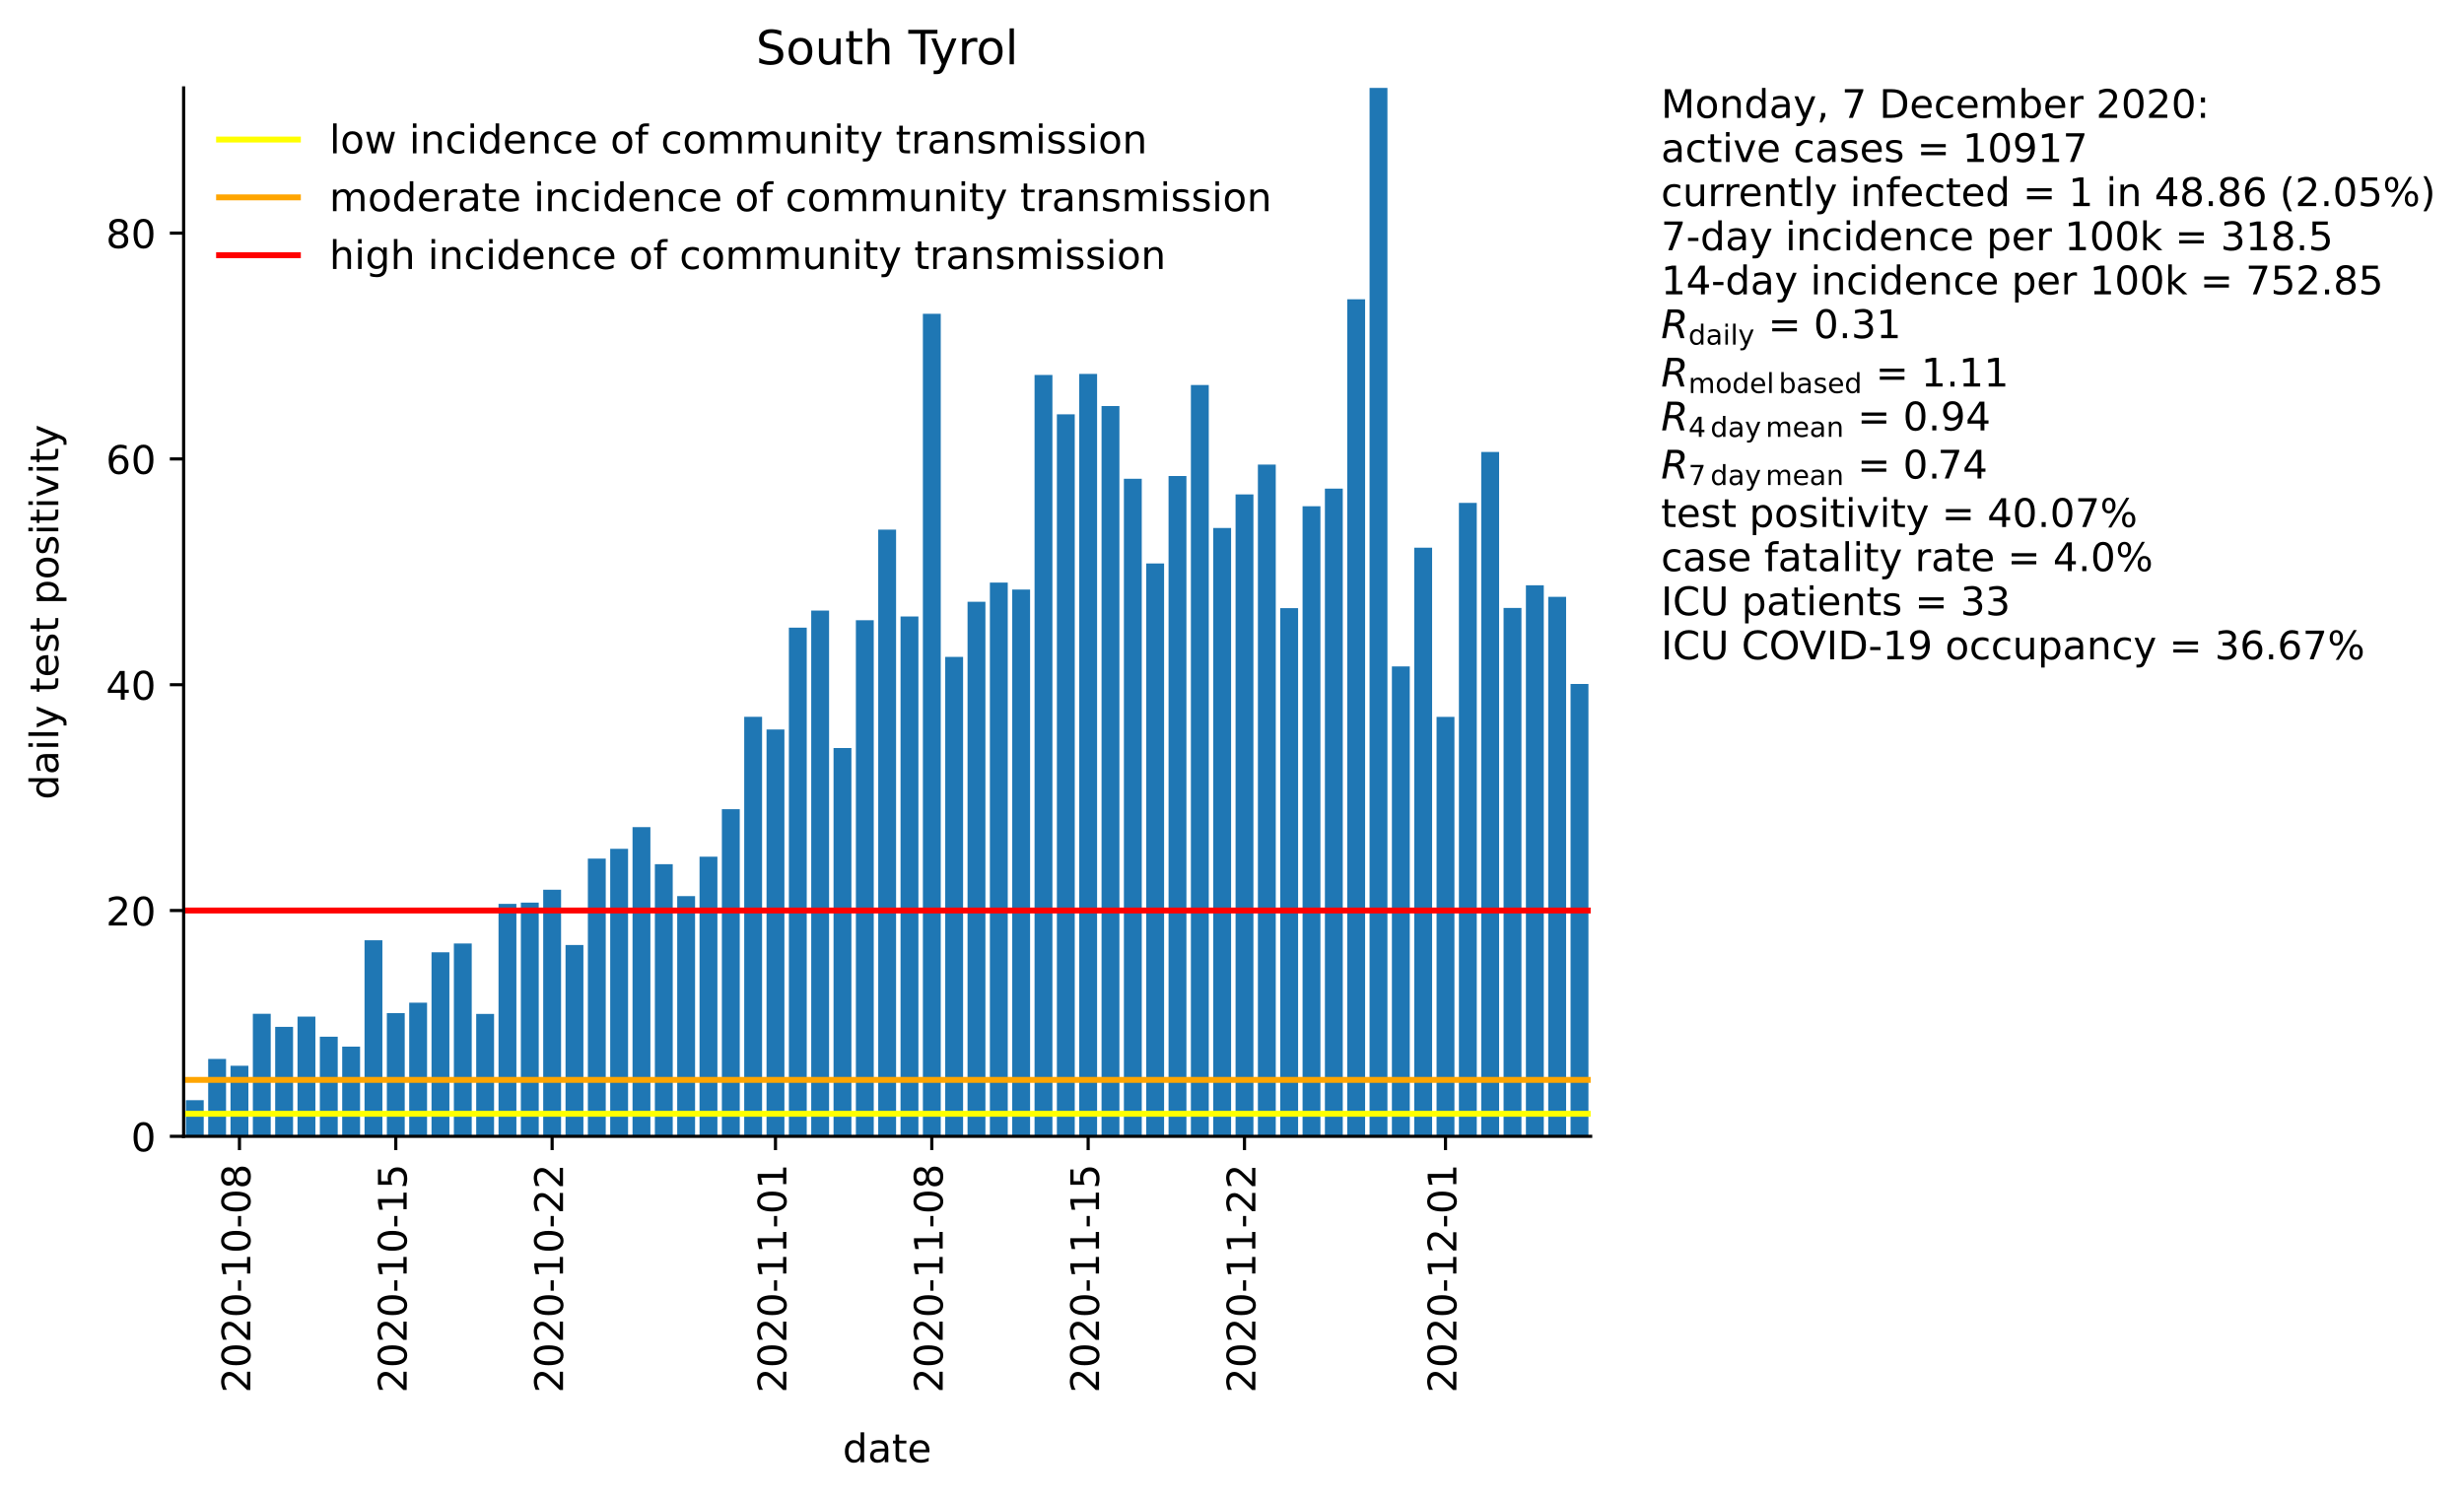 <?xml version="1.0" encoding="utf-8" standalone="no"?>
<!DOCTYPE svg PUBLIC "-//W3C//DTD SVG 1.1//EN"
  "http://www.w3.org/Graphics/SVG/1.1/DTD/svg11.dtd">
<!-- Created with matplotlib (https://matplotlib.org/) -->
<svg height="380.424pt" version="1.1" viewBox="0 0 625.379 380.424" width="625.379pt" xmlns="http://www.w3.org/2000/svg" xmlns:xlink="http://www.w3.org/1999/xlink">
 <defs>
  <style type="text/css">*{stroke-linecap:butt;stroke-linejoin:round;}</style>
 </defs>
 <g id="figure_1">
  <g id="patch_1">
   <path d="M 0 380.424 
L 625.379 380.424 
L 625.379 0 
L 0 0 
z
" style="fill:#ffffff;"/>
  </g>
  <g id="axes_1">
   <g id="patch_2">
    <path d="M 46.603 288.43 
L 403.723 288.43 
L 403.723 22.318 
L 46.603 22.318 
z
" style="fill:#ffffff;"/>
   </g>
   <g id="patch_3">
    <path clip-path="url(#p4bf02097b9)" d="M 47.17 288.43 
L 51.705 288.43 
L 51.705 279.255 
L 47.17 279.255 
z
" style="fill:#1f77b4;"/>
   </g>
   <g id="patch_4">
    <path clip-path="url(#p4bf02097b9)" d="M 52.839 288.43 
L 57.373 288.43 
L 57.373 268.777 
L 52.839 268.777 
z
" style="fill:#1f77b4;"/>
   </g>
   <g id="patch_5">
    <path clip-path="url(#p4bf02097b9)" d="M 58.507 288.43 
L 63.042 288.43 
L 63.042 270.519 
L 58.507 270.519 
z
" style="fill:#1f77b4;"/>
   </g>
   <g id="patch_6">
    <path clip-path="url(#p4bf02097b9)" d="M 64.176 288.43 
L 68.711 288.43 
L 68.711 257.32 
L 64.176 257.32 
z
" style="fill:#1f77b4;"/>
   </g>
   <g id="patch_7">
    <path clip-path="url(#p4bf02097b9)" d="M 69.844 288.43 
L 74.379 288.43 
L 74.379 260.648 
L 69.844 260.648 
z
" style="fill:#1f77b4;"/>
   </g>
   <g id="patch_8">
    <path clip-path="url(#p4bf02097b9)" d="M 75.513 288.43 
L 80.048 288.43 
L 80.048 258.035 
L 75.513 258.035 
z
" style="fill:#1f77b4;"/>
   </g>
   <g id="patch_9">
    <path clip-path="url(#p4bf02097b9)" d="M 81.181 288.43 
L 85.716 288.43 
L 85.716 263.143 
L 81.181 263.143 
z
" style="fill:#1f77b4;"/>
   </g>
   <g id="patch_10">
    <path clip-path="url(#p4bf02097b9)" d="M 86.85 288.43 
L 91.385 288.43 
L 91.385 265.664 
L 86.85 265.664 
z
" style="fill:#1f77b4;"/>
   </g>
   <g id="patch_11">
    <path clip-path="url(#p4bf02097b9)" d="M 92.519 288.43 
L 97.053 288.43 
L 97.053 238.66 
L 92.519 238.66 
z
" style="fill:#1f77b4;"/>
   </g>
   <g id="patch_12">
    <path clip-path="url(#p4bf02097b9)" d="M 98.187 288.43 
L 102.722 288.43 
L 102.722 257.155 
L 98.187 257.155 
z
" style="fill:#1f77b4;"/>
   </g>
   <g id="patch_13">
    <path clip-path="url(#p4bf02097b9)" d="M 103.856 288.43 
L 108.391 288.43 
L 108.391 254.496 
L 103.856 254.496 
z
" style="fill:#1f77b4;"/>
   </g>
   <g id="patch_14">
    <path clip-path="url(#p4bf02097b9)" d="M 109.524 288.43 
L 114.059 288.43 
L 114.059 241.721 
L 109.524 241.721 
z
" style="fill:#1f77b4;"/>
   </g>
   <g id="patch_15">
    <path clip-path="url(#p4bf02097b9)" d="M 115.193 288.43 
L 119.728 288.43 
L 119.728 239.474 
L 115.193 239.474 
z
" style="fill:#1f77b4;"/>
   </g>
   <g id="patch_16">
    <path clip-path="url(#p4bf02097b9)" d="M 120.861 288.43 
L 125.396 288.43 
L 125.396 257.359 
L 120.861 257.359 
z
" style="fill:#1f77b4;"/>
   </g>
   <g id="patch_17">
    <path clip-path="url(#p4bf02097b9)" d="M 126.53 288.43 
L 131.065 288.43 
L 131.065 229.42 
L 126.53 229.42 
z
" style="fill:#1f77b4;"/>
   </g>
   <g id="patch_18">
    <path clip-path="url(#p4bf02097b9)" d="M 132.199 288.43 
L 136.733 288.43 
L 136.733 229.105 
L 132.199 229.105 
z
" style="fill:#1f77b4;"/>
   </g>
   <g id="patch_19">
    <path clip-path="url(#p4bf02097b9)" d="M 137.867 288.43 
L 142.402 288.43 
L 142.402 225.843 
L 137.867 225.843 
z
" style="fill:#1f77b4;"/>
   </g>
   <g id="patch_20">
    <path clip-path="url(#p4bf02097b9)" d="M 143.536 288.43 
L 148.071 288.43 
L 148.071 239.854 
L 143.536 239.854 
z
" style="fill:#1f77b4;"/>
   </g>
   <g id="patch_21">
    <path clip-path="url(#p4bf02097b9)" d="M 149.204 288.43 
L 153.739 288.43 
L 153.739 217.93 
L 149.204 217.93 
z
" style="fill:#1f77b4;"/>
   </g>
   <g id="patch_22">
    <path clip-path="url(#p4bf02097b9)" d="M 154.873 288.43 
L 159.408 288.43 
L 159.408 215.439 
L 154.873 215.439 
z
" style="fill:#1f77b4;"/>
   </g>
   <g id="patch_23">
    <path clip-path="url(#p4bf02097b9)" d="M 160.541 288.43 
L 165.076 288.43 
L 165.076 209.938 
L 160.541 209.938 
z
" style="fill:#1f77b4;"/>
   </g>
   <g id="patch_24">
    <path clip-path="url(#p4bf02097b9)" d="M 166.21 288.43 
L 170.745 288.43 
L 170.745 219.354 
L 166.21 219.354 
z
" style="fill:#1f77b4;"/>
   </g>
   <g id="patch_25">
    <path clip-path="url(#p4bf02097b9)" d="M 171.879 288.43 
L 176.413 288.43 
L 176.413 227.455 
L 171.879 227.455 
z
" style="fill:#1f77b4;"/>
   </g>
   <g id="patch_26">
    <path clip-path="url(#p4bf02097b9)" d="M 177.547 288.43 
L 182.082 288.43 
L 182.082 217.44 
L 177.547 217.44 
z
" style="fill:#1f77b4;"/>
   </g>
   <g id="patch_27">
    <path clip-path="url(#p4bf02097b9)" d="M 183.216 288.43 
L 187.751 288.43 
L 187.751 205.397 
L 183.216 205.397 
z
" style="fill:#1f77b4;"/>
   </g>
   <g id="patch_28">
    <path clip-path="url(#p4bf02097b9)" d="M 188.884 288.43 
L 193.419 288.43 
L 193.419 181.935 
L 188.884 181.935 
z
" style="fill:#1f77b4;"/>
   </g>
   <g id="patch_29">
    <path clip-path="url(#p4bf02097b9)" d="M 194.553 288.43 
L 199.088 288.43 
L 199.088 185.168 
L 194.553 185.168 
z
" style="fill:#1f77b4;"/>
   </g>
   <g id="patch_30">
    <path clip-path="url(#p4bf02097b9)" d="M 200.221 288.43 
L 204.756 288.43 
L 204.756 159.32 
L 200.221 159.32 
z
" style="fill:#1f77b4;"/>
   </g>
   <g id="patch_31">
    <path clip-path="url(#p4bf02097b9)" d="M 205.89 288.43 
L 210.425 288.43 
L 210.425 154.979 
L 205.89 154.979 
z
" style="fill:#1f77b4;"/>
   </g>
   <g id="patch_32">
    <path clip-path="url(#p4bf02097b9)" d="M 211.559 288.43 
L 216.093 288.43 
L 216.093 189.868 
L 211.559 189.868 
z
" style="fill:#1f77b4;"/>
   </g>
   <g id="patch_33">
    <path clip-path="url(#p4bf02097b9)" d="M 217.227 288.43 
L 221.762 288.43 
L 221.762 157.431 
L 217.227 157.431 
z
" style="fill:#1f77b4;"/>
   </g>
   <g id="patch_34">
    <path clip-path="url(#p4bf02097b9)" d="M 222.896 288.43 
L 227.431 288.43 
L 227.431 134.433 
L 222.896 134.433 
z
" style="fill:#1f77b4;"/>
   </g>
   <g id="patch_35">
    <path clip-path="url(#p4bf02097b9)" d="M 228.564 288.43 
L 233.099 288.43 
L 233.099 156.476 
L 228.564 156.476 
z
" style="fill:#1f77b4;"/>
   </g>
   <g id="patch_36">
    <path clip-path="url(#p4bf02097b9)" d="M 234.233 288.43 
L 238.768 288.43 
L 238.768 79.642 
L 234.233 79.642 
z
" style="fill:#1f77b4;"/>
   </g>
   <g id="patch_37">
    <path clip-path="url(#p4bf02097b9)" d="M 239.901 288.43 
L 244.436 288.43 
L 244.436 166.742 
L 239.901 166.742 
z
" style="fill:#1f77b4;"/>
   </g>
   <g id="patch_38">
    <path clip-path="url(#p4bf02097b9)" d="M 245.57 288.43 
L 250.105 288.43 
L 250.105 152.738 
L 245.57 152.738 
z
" style="fill:#1f77b4;"/>
   </g>
   <g id="patch_39">
    <path clip-path="url(#p4bf02097b9)" d="M 251.239 288.43 
L 255.773 288.43 
L 255.773 147.87 
L 251.239 147.87 
z
" style="fill:#1f77b4;"/>
   </g>
   <g id="patch_40">
    <path clip-path="url(#p4bf02097b9)" d="M 256.907 288.43 
L 261.442 288.43 
L 261.442 149.639 
L 256.907 149.639 
z
" style="fill:#1f77b4;"/>
   </g>
   <g id="patch_41">
    <path clip-path="url(#p4bf02097b9)" d="M 262.576 288.43 
L 267.111 288.43 
L 267.111 95.176 
L 262.576 95.176 
z
" style="fill:#1f77b4;"/>
   </g>
   <g id="patch_42">
    <path clip-path="url(#p4bf02097b9)" d="M 268.244 288.43 
L 272.779 288.43 
L 272.779 105.166 
L 268.244 105.166 
z
" style="fill:#1f77b4;"/>
   </g>
   <g id="patch_43">
    <path clip-path="url(#p4bf02097b9)" d="M 273.913 288.43 
L 278.448 288.43 
L 278.448 94.91 
L 273.913 94.91 
z
" style="fill:#1f77b4;"/>
   </g>
   <g id="patch_44">
    <path clip-path="url(#p4bf02097b9)" d="M 279.581 288.43 
L 284.116 288.43 
L 284.116 103.055 
L 279.581 103.055 
z
" style="fill:#1f77b4;"/>
   </g>
   <g id="patch_45">
    <path clip-path="url(#p4bf02097b9)" d="M 285.25 288.43 
L 289.785 288.43 
L 289.785 121.527 
L 285.25 121.527 
z
" style="fill:#1f77b4;"/>
   </g>
   <g id="patch_46">
    <path clip-path="url(#p4bf02097b9)" d="M 290.919 288.43 
L 295.453 288.43 
L 295.453 143.012 
L 290.919 143.012 
z
" style="fill:#1f77b4;"/>
   </g>
   <g id="patch_47">
    <path clip-path="url(#p4bf02097b9)" d="M 296.587 288.43 
L 301.122 288.43 
L 301.122 120.816 
L 296.587 120.816 
z
" style="fill:#1f77b4;"/>
   </g>
   <g id="patch_48">
    <path clip-path="url(#p4bf02097b9)" d="M 302.256 288.43 
L 306.791 288.43 
L 306.791 97.721 
L 302.256 97.721 
z
" style="fill:#1f77b4;"/>
   </g>
   <g id="patch_49">
    <path clip-path="url(#p4bf02097b9)" d="M 307.924 288.43 
L 312.459 288.43 
L 312.459 134.008 
L 307.924 134.008 
z
" style="fill:#1f77b4;"/>
   </g>
   <g id="patch_50">
    <path clip-path="url(#p4bf02097b9)" d="M 313.593 288.43 
L 318.128 288.43 
L 318.128 125.496 
L 313.593 125.496 
z
" style="fill:#1f77b4;"/>
   </g>
   <g id="patch_51">
    <path clip-path="url(#p4bf02097b9)" d="M 319.261 288.43 
L 323.796 288.43 
L 323.796 117.924 
L 319.261 117.924 
z
" style="fill:#1f77b4;"/>
   </g>
   <g id="patch_52">
    <path clip-path="url(#p4bf02097b9)" d="M 324.93 288.43 
L 329.465 288.43 
L 329.465 154.357 
L 324.93 154.357 
z
" style="fill:#1f77b4;"/>
   </g>
   <g id="patch_53">
    <path clip-path="url(#p4bf02097b9)" d="M 330.599 288.43 
L 335.133 288.43 
L 335.133 128.488 
L 330.599 128.488 
z
" style="fill:#1f77b4;"/>
   </g>
   <g id="patch_54">
    <path clip-path="url(#p4bf02097b9)" d="M 336.267 288.43 
L 340.802 288.43 
L 340.802 124.025 
L 336.267 124.025 
z
" style="fill:#1f77b4;"/>
   </g>
   <g id="patch_55">
    <path clip-path="url(#p4bf02097b9)" d="M 341.936 288.43 
L 346.471 288.43 
L 346.471 75.955 
L 341.936 75.955 
z
" style="fill:#1f77b4;"/>
   </g>
   <g id="patch_56">
    <path clip-path="url(#p4bf02097b9)" d="M 347.604 288.43 
L 352.139 288.43 
L 352.139 22.318 
L 347.604 22.318 
z
" style="fill:#1f77b4;"/>
   </g>
   <g id="patch_57">
    <path clip-path="url(#p4bf02097b9)" d="M 353.273 288.43 
L 357.808 288.43 
L 357.808 169.157 
L 353.273 169.157 
z
" style="fill:#1f77b4;"/>
   </g>
   <g id="patch_58">
    <path clip-path="url(#p4bf02097b9)" d="M 358.941 288.43 
L 363.476 288.43 
L 363.476 139.015 
L 358.941 139.015 
z
" style="fill:#1f77b4;"/>
   </g>
   <g id="patch_59">
    <path clip-path="url(#p4bf02097b9)" d="M 364.61 288.43 
L 369.145 288.43 
L 369.145 181.953 
L 364.61 181.953 
z
" style="fill:#1f77b4;"/>
   </g>
   <g id="patch_60">
    <path clip-path="url(#p4bf02097b9)" d="M 370.279 288.43 
L 374.813 288.43 
L 374.813 127.64 
L 370.279 127.64 
z
" style="fill:#1f77b4;"/>
   </g>
   <g id="patch_61">
    <path clip-path="url(#p4bf02097b9)" d="M 375.947 288.43 
L 380.482 288.43 
L 380.482 114.716 
L 375.947 114.716 
z
" style="fill:#1f77b4;"/>
   </g>
   <g id="patch_62">
    <path clip-path="url(#p4bf02097b9)" d="M 381.616 288.43 
L 386.151 288.43 
L 386.151 154.315 
L 381.616 154.315 
z
" style="fill:#1f77b4;"/>
   </g>
   <g id="patch_63">
    <path clip-path="url(#p4bf02097b9)" d="M 387.284 288.43 
L 391.819 288.43 
L 391.819 148.557 
L 387.284 148.557 
z
" style="fill:#1f77b4;"/>
   </g>
   <g id="patch_64">
    <path clip-path="url(#p4bf02097b9)" d="M 392.953 288.43 
L 397.488 288.43 
L 397.488 151.489 
L 392.953 151.489 
z
" style="fill:#1f77b4;"/>
   </g>
   <g id="patch_65">
    <path clip-path="url(#p4bf02097b9)" d="M 398.621 288.43 
L 403.156 288.43 
L 403.156 173.598 
L 398.621 173.598 
z
" style="fill:#1f77b4;"/>
   </g>
   <g id="matplotlib.axis_1">
    <g id="xtick_1">
     <g id="line2d_1">
      <defs>
       <path d="M 0 0 
L 0 3.5 
" id="m330dbe90c4" style="stroke:#000000;stroke-width:0.8;"/>
      </defs>
      <g>
       <use style="stroke:#000000;stroke-width:0.8;" x="60.775" xlink:href="#m330dbe90c4" y="288.43"/>
      </g>
     </g>
     <g id="text_1">
      <!-- 2020-10-08 -->
      <g transform="translate(63.534 353.546)rotate(-90)scale(0.1 -0.1)">
       <defs>
        <path d="M 19.188 8.297 
L 53.609 8.297 
L 53.609 0 
L 7.328 0 
L 7.328 8.297 
Q 12.938 14.109 22.625 23.891 
Q 32.328 33.688 34.812 36.531 
Q 39.547 41.844 41.422 45.531 
Q 43.312 49.219 43.312 52.781 
Q 43.312 58.594 39.234 62.25 
Q 35.156 65.922 28.609 65.922 
Q 23.969 65.922 18.812 64.312 
Q 13.672 62.703 7.812 59.422 
L 7.812 69.391 
Q 13.766 71.781 18.938 73 
Q 24.125 74.219 28.422 74.219 
Q 39.75 74.219 46.484 68.547 
Q 53.219 62.891 53.219 53.422 
Q 53.219 48.922 51.531 44.891 
Q 49.859 40.875 45.406 35.406 
Q 44.188 33.984 37.641 27.219 
Q 31.109 20.453 19.188 8.297 
z
" id="DejaVuSans-50"/>
        <path d="M 31.781 66.406 
Q 24.172 66.406 20.328 58.906 
Q 16.5 51.422 16.5 36.375 
Q 16.5 21.391 20.328 13.891 
Q 24.172 6.391 31.781 6.391 
Q 39.453 6.391 43.281 13.891 
Q 47.125 21.391 47.125 36.375 
Q 47.125 51.422 43.281 58.906 
Q 39.453 66.406 31.781 66.406 
z
M 31.781 74.219 
Q 44.047 74.219 50.516 64.516 
Q 56.984 54.828 56.984 36.375 
Q 56.984 17.969 50.516 8.266 
Q 44.047 -1.422 31.781 -1.422 
Q 19.531 -1.422 13.062 8.266 
Q 6.594 17.969 6.594 36.375 
Q 6.594 54.828 13.062 64.516 
Q 19.531 74.219 31.781 74.219 
z
" id="DejaVuSans-48"/>
        <path d="M 4.891 31.391 
L 31.203 31.391 
L 31.203 23.391 
L 4.891 23.391 
z
" id="DejaVuSans-45"/>
        <path d="M 12.406 8.297 
L 28.516 8.297 
L 28.516 63.922 
L 10.984 60.406 
L 10.984 69.391 
L 28.422 72.906 
L 38.281 72.906 
L 38.281 8.297 
L 54.391 8.297 
L 54.391 0 
L 12.406 0 
z
" id="DejaVuSans-49"/>
        <path d="M 31.781 34.625 
Q 24.75 34.625 20.719 30.859 
Q 16.703 27.094 16.703 20.516 
Q 16.703 13.922 20.719 10.156 
Q 24.75 6.391 31.781 6.391 
Q 38.812 6.391 42.859 10.172 
Q 46.922 13.969 46.922 20.516 
Q 46.922 27.094 42.891 30.859 
Q 38.875 34.625 31.781 34.625 
z
M 21.922 38.812 
Q 15.578 40.375 12.031 44.719 
Q 8.5 49.078 8.5 55.328 
Q 8.5 64.062 14.719 69.141 
Q 20.953 74.219 31.781 74.219 
Q 42.672 74.219 48.875 69.141 
Q 55.078 64.062 55.078 55.328 
Q 55.078 49.078 51.531 44.719 
Q 48 40.375 41.703 38.812 
Q 48.828 37.156 52.797 32.312 
Q 56.781 27.484 56.781 20.516 
Q 56.781 9.906 50.312 4.234 
Q 43.844 -1.422 31.781 -1.422 
Q 19.734 -1.422 13.25 4.234 
Q 6.781 9.906 6.781 20.516 
Q 6.781 27.484 10.781 32.312 
Q 14.797 37.156 21.922 38.812 
z
M 18.312 54.391 
Q 18.312 48.734 21.844 45.562 
Q 25.391 42.391 31.781 42.391 
Q 38.141 42.391 41.719 45.562 
Q 45.312 48.734 45.312 54.391 
Q 45.312 60.062 41.719 63.234 
Q 38.141 66.406 31.781 66.406 
Q 25.391 66.406 21.844 63.234 
Q 18.312 60.062 18.312 54.391 
z
" id="DejaVuSans-56"/>
       </defs>
       <use xlink:href="#DejaVuSans-50"/>
       <use x="63.623" xlink:href="#DejaVuSans-48"/>
       <use x="127.246" xlink:href="#DejaVuSans-50"/>
       <use x="190.869" xlink:href="#DejaVuSans-48"/>
       <use x="254.492" xlink:href="#DejaVuSans-45"/>
       <use x="290.576" xlink:href="#DejaVuSans-49"/>
       <use x="354.199" xlink:href="#DejaVuSans-48"/>
       <use x="417.822" xlink:href="#DejaVuSans-45"/>
       <use x="453.906" xlink:href="#DejaVuSans-48"/>
       <use x="517.529" xlink:href="#DejaVuSans-56"/>
      </g>
     </g>
    </g>
    <g id="xtick_2">
     <g id="line2d_2">
      <g>
       <use style="stroke:#000000;stroke-width:0.8;" x="100.455" xlink:href="#m330dbe90c4" y="288.43"/>
      </g>
     </g>
     <g id="text_2">
      <!-- 2020-10-15 -->
      <g transform="translate(103.214 353.546)rotate(-90)scale(0.1 -0.1)">
       <defs>
        <path d="M 10.797 72.906 
L 49.516 72.906 
L 49.516 64.594 
L 19.828 64.594 
L 19.828 46.734 
Q 21.969 47.469 24.109 47.828 
Q 26.266 48.188 28.422 48.188 
Q 40.625 48.188 47.75 41.5 
Q 54.891 34.812 54.891 23.391 
Q 54.891 11.625 47.562 5.094 
Q 40.234 -1.422 26.906 -1.422 
Q 22.312 -1.422 17.547 -0.641 
Q 12.797 0.141 7.719 1.703 
L 7.719 11.625 
Q 12.109 9.234 16.797 8.062 
Q 21.484 6.891 26.703 6.891 
Q 35.156 6.891 40.078 11.328 
Q 45.016 15.766 45.016 23.391 
Q 45.016 31 40.078 35.438 
Q 35.156 39.891 26.703 39.891 
Q 22.75 39.891 18.812 39.016 
Q 14.891 38.141 10.797 36.281 
z
" id="DejaVuSans-53"/>
       </defs>
       <use xlink:href="#DejaVuSans-50"/>
       <use x="63.623" xlink:href="#DejaVuSans-48"/>
       <use x="127.246" xlink:href="#DejaVuSans-50"/>
       <use x="190.869" xlink:href="#DejaVuSans-48"/>
       <use x="254.492" xlink:href="#DejaVuSans-45"/>
       <use x="290.576" xlink:href="#DejaVuSans-49"/>
       <use x="354.199" xlink:href="#DejaVuSans-48"/>
       <use x="417.822" xlink:href="#DejaVuSans-45"/>
       <use x="453.906" xlink:href="#DejaVuSans-49"/>
       <use x="517.529" xlink:href="#DejaVuSans-53"/>
      </g>
     </g>
    </g>
    <g id="xtick_3">
     <g id="line2d_3">
      <g>
       <use style="stroke:#000000;stroke-width:0.8;" x="140.135" xlink:href="#m330dbe90c4" y="288.43"/>
      </g>
     </g>
     <g id="text_3">
      <!-- 2020-10-22 -->
      <g transform="translate(142.894 353.546)rotate(-90)scale(0.1 -0.1)">
       <use xlink:href="#DejaVuSans-50"/>
       <use x="63.623" xlink:href="#DejaVuSans-48"/>
       <use x="127.246" xlink:href="#DejaVuSans-50"/>
       <use x="190.869" xlink:href="#DejaVuSans-48"/>
       <use x="254.492" xlink:href="#DejaVuSans-45"/>
       <use x="290.576" xlink:href="#DejaVuSans-49"/>
       <use x="354.199" xlink:href="#DejaVuSans-48"/>
       <use x="417.822" xlink:href="#DejaVuSans-45"/>
       <use x="453.906" xlink:href="#DejaVuSans-50"/>
       <use x="517.529" xlink:href="#DejaVuSans-50"/>
      </g>
     </g>
    </g>
    <g id="xtick_4">
     <g id="line2d_4">
      <g>
       <use style="stroke:#000000;stroke-width:0.8;" x="196.82" xlink:href="#m330dbe90c4" y="288.43"/>
      </g>
     </g>
     <g id="text_4">
      <!-- 2020-11-01 -->
      <g transform="translate(199.58 353.546)rotate(-90)scale(0.1 -0.1)">
       <use xlink:href="#DejaVuSans-50"/>
       <use x="63.623" xlink:href="#DejaVuSans-48"/>
       <use x="127.246" xlink:href="#DejaVuSans-50"/>
       <use x="190.869" xlink:href="#DejaVuSans-48"/>
       <use x="254.492" xlink:href="#DejaVuSans-45"/>
       <use x="290.576" xlink:href="#DejaVuSans-49"/>
       <use x="354.199" xlink:href="#DejaVuSans-49"/>
       <use x="417.822" xlink:href="#DejaVuSans-45"/>
       <use x="453.906" xlink:href="#DejaVuSans-48"/>
       <use x="517.529" xlink:href="#DejaVuSans-49"/>
      </g>
     </g>
    </g>
    <g id="xtick_5">
     <g id="line2d_5">
      <g>
       <use style="stroke:#000000;stroke-width:0.8;" x="236.5" xlink:href="#m330dbe90c4" y="288.43"/>
      </g>
     </g>
     <g id="text_5">
      <!-- 2020-11-08 -->
      <g transform="translate(239.26 353.546)rotate(-90)scale(0.1 -0.1)">
       <use xlink:href="#DejaVuSans-50"/>
       <use x="63.623" xlink:href="#DejaVuSans-48"/>
       <use x="127.246" xlink:href="#DejaVuSans-50"/>
       <use x="190.869" xlink:href="#DejaVuSans-48"/>
       <use x="254.492" xlink:href="#DejaVuSans-45"/>
       <use x="290.576" xlink:href="#DejaVuSans-49"/>
       <use x="354.199" xlink:href="#DejaVuSans-49"/>
       <use x="417.822" xlink:href="#DejaVuSans-45"/>
       <use x="453.906" xlink:href="#DejaVuSans-48"/>
       <use x="517.529" xlink:href="#DejaVuSans-56"/>
      </g>
     </g>
    </g>
    <g id="xtick_6">
     <g id="line2d_6">
      <g>
       <use style="stroke:#000000;stroke-width:0.8;" x="276.18" xlink:href="#m330dbe90c4" y="288.43"/>
      </g>
     </g>
     <g id="text_6">
      <!-- 2020-11-15 -->
      <g transform="translate(278.94 353.546)rotate(-90)scale(0.1 -0.1)">
       <use xlink:href="#DejaVuSans-50"/>
       <use x="63.623" xlink:href="#DejaVuSans-48"/>
       <use x="127.246" xlink:href="#DejaVuSans-50"/>
       <use x="190.869" xlink:href="#DejaVuSans-48"/>
       <use x="254.492" xlink:href="#DejaVuSans-45"/>
       <use x="290.576" xlink:href="#DejaVuSans-49"/>
       <use x="354.199" xlink:href="#DejaVuSans-49"/>
       <use x="417.822" xlink:href="#DejaVuSans-45"/>
       <use x="453.906" xlink:href="#DejaVuSans-49"/>
       <use x="517.529" xlink:href="#DejaVuSans-53"/>
      </g>
     </g>
    </g>
    <g id="xtick_7">
     <g id="line2d_7">
      <g>
       <use style="stroke:#000000;stroke-width:0.8;" x="315.86" xlink:href="#m330dbe90c4" y="288.43"/>
      </g>
     </g>
     <g id="text_7">
      <!-- 2020-11-22 -->
      <g transform="translate(318.62 353.546)rotate(-90)scale(0.1 -0.1)">
       <use xlink:href="#DejaVuSans-50"/>
       <use x="63.623" xlink:href="#DejaVuSans-48"/>
       <use x="127.246" xlink:href="#DejaVuSans-50"/>
       <use x="190.869" xlink:href="#DejaVuSans-48"/>
       <use x="254.492" xlink:href="#DejaVuSans-45"/>
       <use x="290.576" xlink:href="#DejaVuSans-49"/>
       <use x="354.199" xlink:href="#DejaVuSans-49"/>
       <use x="417.822" xlink:href="#DejaVuSans-45"/>
       <use x="453.906" xlink:href="#DejaVuSans-50"/>
       <use x="517.529" xlink:href="#DejaVuSans-50"/>
      </g>
     </g>
    </g>
    <g id="xtick_8">
     <g id="line2d_8">
      <g>
       <use style="stroke:#000000;stroke-width:0.8;" x="366.877" xlink:href="#m330dbe90c4" y="288.43"/>
      </g>
     </g>
     <g id="text_8">
      <!-- 2020-12-01 -->
      <g transform="translate(369.637 353.546)rotate(-90)scale(0.1 -0.1)">
       <use xlink:href="#DejaVuSans-50"/>
       <use x="63.623" xlink:href="#DejaVuSans-48"/>
       <use x="127.246" xlink:href="#DejaVuSans-50"/>
       <use x="190.869" xlink:href="#DejaVuSans-48"/>
       <use x="254.492" xlink:href="#DejaVuSans-45"/>
       <use x="290.576" xlink:href="#DejaVuSans-49"/>
       <use x="354.199" xlink:href="#DejaVuSans-50"/>
       <use x="417.822" xlink:href="#DejaVuSans-45"/>
       <use x="453.906" xlink:href="#DejaVuSans-48"/>
       <use x="517.529" xlink:href="#DejaVuSans-49"/>
      </g>
     </g>
    </g>
    <g id="text_9">
     <!-- date -->
     <g transform="translate(213.888 371.144)scale(0.1 -0.1)">
      <defs>
       <path d="M 45.406 46.391 
L 45.406 75.984 
L 54.391 75.984 
L 54.391 0 
L 45.406 0 
L 45.406 8.203 
Q 42.578 3.328 38.25 0.953 
Q 33.938 -1.422 27.875 -1.422 
Q 17.969 -1.422 11.734 6.484 
Q 5.516 14.406 5.516 27.297 
Q 5.516 40.188 11.734 48.094 
Q 17.969 56 27.875 56 
Q 33.938 56 38.25 53.625 
Q 42.578 51.266 45.406 46.391 
z
M 14.797 27.297 
Q 14.797 17.391 18.875 11.75 
Q 22.953 6.109 30.078 6.109 
Q 37.203 6.109 41.297 11.75 
Q 45.406 17.391 45.406 27.297 
Q 45.406 37.203 41.297 42.844 
Q 37.203 48.484 30.078 48.484 
Q 22.953 48.484 18.875 42.844 
Q 14.797 37.203 14.797 27.297 
z
" id="DejaVuSans-100"/>
       <path d="M 34.281 27.484 
Q 23.391 27.484 19.188 25 
Q 14.984 22.516 14.984 16.5 
Q 14.984 11.719 18.141 8.906 
Q 21.297 6.109 26.703 6.109 
Q 34.188 6.109 38.703 11.406 
Q 43.219 16.703 43.219 25.484 
L 43.219 27.484 
z
M 52.203 31.203 
L 52.203 0 
L 43.219 0 
L 43.219 8.297 
Q 40.141 3.328 35.547 0.953 
Q 30.953 -1.422 24.312 -1.422 
Q 15.922 -1.422 10.953 3.297 
Q 6 8.016 6 15.922 
Q 6 25.141 12.172 29.828 
Q 18.359 34.516 30.609 34.516 
L 43.219 34.516 
L 43.219 35.406 
Q 43.219 41.609 39.141 45 
Q 35.062 48.391 27.688 48.391 
Q 23 48.391 18.547 47.266 
Q 14.109 46.141 10.016 43.891 
L 10.016 52.203 
Q 14.938 54.109 19.578 55.047 
Q 24.219 56 28.609 56 
Q 40.484 56 46.344 49.844 
Q 52.203 43.703 52.203 31.203 
z
" id="DejaVuSans-97"/>
       <path d="M 18.312 70.219 
L 18.312 54.688 
L 36.812 54.688 
L 36.812 47.703 
L 18.312 47.703 
L 18.312 18.016 
Q 18.312 11.328 20.141 9.422 
Q 21.969 7.516 27.594 7.516 
L 36.812 7.516 
L 36.812 0 
L 27.594 0 
Q 17.188 0 13.234 3.875 
Q 9.281 7.766 9.281 18.016 
L 9.281 47.703 
L 2.688 47.703 
L 2.688 54.688 
L 9.281 54.688 
L 9.281 70.219 
z
" id="DejaVuSans-116"/>
       <path d="M 56.203 29.594 
L 56.203 25.203 
L 14.891 25.203 
Q 15.484 15.922 20.484 11.062 
Q 25.484 6.203 34.422 6.203 
Q 39.594 6.203 44.453 7.469 
Q 49.312 8.734 54.109 11.281 
L 54.109 2.781 
Q 49.266 0.734 44.188 -0.344 
Q 39.109 -1.422 33.891 -1.422 
Q 20.797 -1.422 13.156 6.188 
Q 5.516 13.812 5.516 26.812 
Q 5.516 40.234 12.766 48.109 
Q 20.016 56 32.328 56 
Q 43.359 56 49.781 48.891 
Q 56.203 41.797 56.203 29.594 
z
M 47.219 32.234 
Q 47.125 39.594 43.094 43.984 
Q 39.062 48.391 32.422 48.391 
Q 24.906 48.391 20.391 44.141 
Q 15.875 39.891 15.188 32.172 
z
" id="DejaVuSans-101"/>
      </defs>
      <use xlink:href="#DejaVuSans-100"/>
      <use x="63.477" xlink:href="#DejaVuSans-97"/>
      <use x="124.756" xlink:href="#DejaVuSans-116"/>
      <use x="163.965" xlink:href="#DejaVuSans-101"/>
     </g>
    </g>
   </g>
   <g id="matplotlib.axis_2">
    <g id="ytick_1">
     <g id="line2d_9">
      <defs>
       <path d="M 0 0 
L -3.5 0 
" id="m5ce34cffd3" style="stroke:#000000;stroke-width:0.8;"/>
      </defs>
      <g>
       <use style="stroke:#000000;stroke-width:0.8;" x="46.603" xlink:href="#m5ce34cffd3" y="288.43"/>
      </g>
     </g>
     <g id="text_10">
      <!-- 0 -->
      <g transform="translate(33.241 292.229)scale(0.1 -0.1)">
       <use xlink:href="#DejaVuSans-48"/>
      </g>
     </g>
    </g>
    <g id="ytick_2">
     <g id="line2d_10">
      <g>
       <use style="stroke:#000000;stroke-width:0.8;" x="46.603" xlink:href="#m5ce34cffd3" y="231.114"/>
      </g>
     </g>
     <g id="text_11">
      <!-- 20 -->
      <g transform="translate(26.878 234.913)scale(0.1 -0.1)">
       <use xlink:href="#DejaVuSans-50"/>
       <use x="63.623" xlink:href="#DejaVuSans-48"/>
      </g>
     </g>
    </g>
    <g id="ytick_3">
     <g id="line2d_11">
      <g>
       <use style="stroke:#000000;stroke-width:0.8;" x="46.603" xlink:href="#m5ce34cffd3" y="173.797"/>
      </g>
     </g>
     <g id="text_12">
      <!-- 40 -->
      <g transform="translate(26.878 177.596)scale(0.1 -0.1)">
       <defs>
        <path d="M 37.797 64.312 
L 12.891 25.391 
L 37.797 25.391 
z
M 35.203 72.906 
L 47.609 72.906 
L 47.609 25.391 
L 58.016 25.391 
L 58.016 17.188 
L 47.609 17.188 
L 47.609 0 
L 37.797 0 
L 37.797 17.188 
L 4.891 17.188 
L 4.891 26.703 
z
" id="DejaVuSans-52"/>
       </defs>
       <use xlink:href="#DejaVuSans-52"/>
       <use x="63.623" xlink:href="#DejaVuSans-48"/>
      </g>
     </g>
    </g>
    <g id="ytick_4">
     <g id="line2d_12">
      <g>
       <use style="stroke:#000000;stroke-width:0.8;" x="46.603" xlink:href="#m5ce34cffd3" y="116.481"/>
      </g>
     </g>
     <g id="text_13">
      <!-- 60 -->
      <g transform="translate(26.878 120.28)scale(0.1 -0.1)">
       <defs>
        <path d="M 33.016 40.375 
Q 26.375 40.375 22.484 35.828 
Q 18.609 31.297 18.609 23.391 
Q 18.609 15.531 22.484 10.953 
Q 26.375 6.391 33.016 6.391 
Q 39.656 6.391 43.531 10.953 
Q 47.406 15.531 47.406 23.391 
Q 47.406 31.297 43.531 35.828 
Q 39.656 40.375 33.016 40.375 
z
M 52.594 71.297 
L 52.594 62.312 
Q 48.875 64.062 45.094 64.984 
Q 41.312 65.922 37.594 65.922 
Q 27.828 65.922 22.672 59.328 
Q 17.531 52.734 16.797 39.406 
Q 19.672 43.656 24.016 45.922 
Q 28.375 48.188 33.594 48.188 
Q 44.578 48.188 50.953 41.516 
Q 57.328 34.859 57.328 23.391 
Q 57.328 12.156 50.688 5.359 
Q 44.047 -1.422 33.016 -1.422 
Q 20.359 -1.422 13.672 8.266 
Q 6.984 17.969 6.984 36.375 
Q 6.984 53.656 15.188 63.938 
Q 23.391 74.219 37.203 74.219 
Q 40.922 74.219 44.703 73.484 
Q 48.484 72.75 52.594 71.297 
z
" id="DejaVuSans-54"/>
       </defs>
       <use xlink:href="#DejaVuSans-54"/>
       <use x="63.623" xlink:href="#DejaVuSans-48"/>
      </g>
     </g>
    </g>
    <g id="ytick_5">
     <g id="line2d_13">
      <g>
       <use style="stroke:#000000;stroke-width:0.8;" x="46.603" xlink:href="#m5ce34cffd3" y="59.164"/>
      </g>
     </g>
     <g id="text_14">
      <!-- 80 -->
      <g transform="translate(26.878 62.964)scale(0.1 -0.1)">
       <use xlink:href="#DejaVuSans-56"/>
       <use x="63.623" xlink:href="#DejaVuSans-48"/>
      </g>
     </g>
    </g>
    <g id="text_15">
     <!-- daily test positivity -->
     <g transform="translate(14.798 202.974)rotate(-90)scale(0.1 -0.1)">
      <defs>
       <path d="M 9.422 54.688 
L 18.406 54.688 
L 18.406 0 
L 9.422 0 
z
M 9.422 75.984 
L 18.406 75.984 
L 18.406 64.594 
L 9.422 64.594 
z
" id="DejaVuSans-105"/>
       <path d="M 9.422 75.984 
L 18.406 75.984 
L 18.406 0 
L 9.422 0 
z
" id="DejaVuSans-108"/>
       <path d="M 32.172 -5.078 
Q 28.375 -14.844 24.75 -17.812 
Q 21.141 -20.797 15.094 -20.797 
L 7.906 -20.797 
L 7.906 -13.281 
L 13.188 -13.281 
Q 16.891 -13.281 18.938 -11.516 
Q 21 -9.766 23.484 -3.219 
L 25.094 0.875 
L 2.984 54.688 
L 12.5 54.688 
L 29.594 11.922 
L 46.688 54.688 
L 56.203 54.688 
z
" id="DejaVuSans-121"/>
       <path id="DejaVuSans-32"/>
       <path d="M 44.281 53.078 
L 44.281 44.578 
Q 40.484 46.531 36.375 47.5 
Q 32.281 48.484 27.875 48.484 
Q 21.188 48.484 17.844 46.438 
Q 14.5 44.391 14.5 40.281 
Q 14.5 37.156 16.891 35.375 
Q 19.281 33.594 26.516 31.984 
L 29.594 31.297 
Q 39.156 29.25 43.188 25.516 
Q 47.219 21.781 47.219 15.094 
Q 47.219 7.469 41.188 3.016 
Q 35.156 -1.422 24.609 -1.422 
Q 20.219 -1.422 15.453 -0.562 
Q 10.688 0.297 5.422 2 
L 5.422 11.281 
Q 10.406 8.688 15.234 7.391 
Q 20.062 6.109 24.812 6.109 
Q 31.156 6.109 34.562 8.281 
Q 37.984 10.453 37.984 14.406 
Q 37.984 18.062 35.516 20.016 
Q 33.062 21.969 24.703 23.781 
L 21.578 24.516 
Q 13.234 26.266 9.516 29.906 
Q 5.812 33.547 5.812 39.891 
Q 5.812 47.609 11.281 51.797 
Q 16.75 56 26.812 56 
Q 31.781 56 36.172 55.266 
Q 40.578 54.547 44.281 53.078 
z
" id="DejaVuSans-115"/>
       <path d="M 18.109 8.203 
L 18.109 -20.797 
L 9.078 -20.797 
L 9.078 54.688 
L 18.109 54.688 
L 18.109 46.391 
Q 20.953 51.266 25.266 53.625 
Q 29.594 56 35.594 56 
Q 45.562 56 51.781 48.094 
Q 58.016 40.188 58.016 27.297 
Q 58.016 14.406 51.781 6.484 
Q 45.562 -1.422 35.594 -1.422 
Q 29.594 -1.422 25.266 0.953 
Q 20.953 3.328 18.109 8.203 
z
M 48.688 27.297 
Q 48.688 37.203 44.609 42.844 
Q 40.531 48.484 33.406 48.484 
Q 26.266 48.484 22.188 42.844 
Q 18.109 37.203 18.109 27.297 
Q 18.109 17.391 22.188 11.75 
Q 26.266 6.109 33.406 6.109 
Q 40.531 6.109 44.609 11.75 
Q 48.688 17.391 48.688 27.297 
z
" id="DejaVuSans-112"/>
       <path d="M 30.609 48.391 
Q 23.391 48.391 19.188 42.75 
Q 14.984 37.109 14.984 27.297 
Q 14.984 17.484 19.156 11.844 
Q 23.344 6.203 30.609 6.203 
Q 37.797 6.203 41.984 11.859 
Q 46.188 17.531 46.188 27.297 
Q 46.188 37.016 41.984 42.703 
Q 37.797 48.391 30.609 48.391 
z
M 30.609 56 
Q 42.328 56 49.016 48.375 
Q 55.719 40.766 55.719 27.297 
Q 55.719 13.875 49.016 6.219 
Q 42.328 -1.422 30.609 -1.422 
Q 18.844 -1.422 12.172 6.219 
Q 5.516 13.875 5.516 27.297 
Q 5.516 40.766 12.172 48.375 
Q 18.844 56 30.609 56 
z
" id="DejaVuSans-111"/>
       <path d="M 2.984 54.688 
L 12.5 54.688 
L 29.594 8.797 
L 46.688 54.688 
L 56.203 54.688 
L 35.688 0 
L 23.484 0 
z
" id="DejaVuSans-118"/>
      </defs>
      <use xlink:href="#DejaVuSans-100"/>
      <use x="63.477" xlink:href="#DejaVuSans-97"/>
      <use x="124.756" xlink:href="#DejaVuSans-105"/>
      <use x="152.539" xlink:href="#DejaVuSans-108"/>
      <use x="180.322" xlink:href="#DejaVuSans-121"/>
      <use x="239.502" xlink:href="#DejaVuSans-32"/>
      <use x="271.289" xlink:href="#DejaVuSans-116"/>
      <use x="310.498" xlink:href="#DejaVuSans-101"/>
      <use x="372.021" xlink:href="#DejaVuSans-115"/>
      <use x="424.121" xlink:href="#DejaVuSans-116"/>
      <use x="463.33" xlink:href="#DejaVuSans-32"/>
      <use x="495.117" xlink:href="#DejaVuSans-112"/>
      <use x="558.594" xlink:href="#DejaVuSans-111"/>
      <use x="619.775" xlink:href="#DejaVuSans-115"/>
      <use x="671.875" xlink:href="#DejaVuSans-105"/>
      <use x="699.658" xlink:href="#DejaVuSans-116"/>
      <use x="738.867" xlink:href="#DejaVuSans-105"/>
      <use x="766.65" xlink:href="#DejaVuSans-118"/>
      <use x="825.83" xlink:href="#DejaVuSans-105"/>
      <use x="853.613" xlink:href="#DejaVuSans-116"/>
      <use x="892.822" xlink:href="#DejaVuSans-121"/>
     </g>
    </g>
   </g>
   <g id="line2d_14">
    <path clip-path="url(#p4bf02097b9)" d="M 46.603 282.698 
L 403.723 282.698 
" style="fill:none;stroke:#ffff00;stroke-linecap:square;stroke-width:1.5;"/>
   </g>
   <g id="line2d_15">
    <path clip-path="url(#p4bf02097b9)" d="M 46.603 274.101 
L 403.723 274.101 
" style="fill:none;stroke:#ffa500;stroke-linecap:square;stroke-width:1.5;"/>
   </g>
   <g id="line2d_16">
    <path clip-path="url(#p4bf02097b9)" d="M 46.603 231.114 
L 403.723 231.114 
" style="fill:none;stroke:#ff0000;stroke-linecap:square;stroke-width:1.5;"/>
   </g>
   <g id="patch_66">
    <path d="M 46.603 288.43 
L 46.603 22.318 
" style="fill:none;stroke:#000000;stroke-linecap:square;stroke-linejoin:miter;stroke-width:0.8;"/>
   </g>
   <g id="patch_67">
    <path d="M 46.603 288.43 
L 403.723 288.43 
" style="fill:none;stroke:#000000;stroke-linecap:square;stroke-linejoin:miter;stroke-width:0.8;"/>
   </g>
   <g id="text_16">
    <!-- Monday, 7 December 2020: -->
    <g transform="translate(421.579 29.917)scale(0.1 -0.1)">
     <defs>
      <path d="M 9.812 72.906 
L 24.516 72.906 
L 43.109 23.297 
L 61.812 72.906 
L 76.516 72.906 
L 76.516 0 
L 66.891 0 
L 66.891 64.016 
L 48.094 14.016 
L 38.188 14.016 
L 19.391 64.016 
L 19.391 0 
L 9.812 0 
z
" id="DejaVuSans-77"/>
      <path d="M 54.891 33.016 
L 54.891 0 
L 45.906 0 
L 45.906 32.719 
Q 45.906 40.484 42.875 44.328 
Q 39.844 48.188 33.797 48.188 
Q 26.516 48.188 22.312 43.547 
Q 18.109 38.922 18.109 30.906 
L 18.109 0 
L 9.078 0 
L 9.078 54.688 
L 18.109 54.688 
L 18.109 46.188 
Q 21.344 51.125 25.703 53.562 
Q 30.078 56 35.797 56 
Q 45.219 56 50.047 50.172 
Q 54.891 44.344 54.891 33.016 
z
" id="DejaVuSans-110"/>
      <path d="M 11.719 12.406 
L 22.016 12.406 
L 22.016 4 
L 14.016 -11.625 
L 7.719 -11.625 
L 11.719 4 
z
" id="DejaVuSans-44"/>
      <path d="M 8.203 72.906 
L 55.078 72.906 
L 55.078 68.703 
L 28.609 0 
L 18.312 0 
L 43.219 64.594 
L 8.203 64.594 
z
" id="DejaVuSans-55"/>
      <path d="M 19.672 64.797 
L 19.672 8.109 
L 31.594 8.109 
Q 46.688 8.109 53.688 14.938 
Q 60.688 21.781 60.688 36.531 
Q 60.688 51.172 53.688 57.984 
Q 46.688 64.797 31.594 64.797 
z
M 9.812 72.906 
L 30.078 72.906 
Q 51.266 72.906 61.172 64.094 
Q 71.094 55.281 71.094 36.531 
Q 71.094 17.672 61.125 8.828 
Q 51.172 0 30.078 0 
L 9.812 0 
z
" id="DejaVuSans-68"/>
      <path d="M 48.781 52.594 
L 48.781 44.188 
Q 44.969 46.297 41.141 47.344 
Q 37.312 48.391 33.406 48.391 
Q 24.656 48.391 19.812 42.844 
Q 14.984 37.312 14.984 27.297 
Q 14.984 17.281 19.812 11.734 
Q 24.656 6.203 33.406 6.203 
Q 37.312 6.203 41.141 7.25 
Q 44.969 8.297 48.781 10.406 
L 48.781 2.094 
Q 45.016 0.344 40.984 -0.531 
Q 36.969 -1.422 32.422 -1.422 
Q 20.062 -1.422 12.781 6.344 
Q 5.516 14.109 5.516 27.297 
Q 5.516 40.672 12.859 48.328 
Q 20.219 56 33.016 56 
Q 37.156 56 41.109 55.141 
Q 45.062 54.297 48.781 52.594 
z
" id="DejaVuSans-99"/>
      <path d="M 52 44.188 
Q 55.375 50.25 60.062 53.125 
Q 64.75 56 71.094 56 
Q 79.641 56 84.281 50.016 
Q 88.922 44.047 88.922 33.016 
L 88.922 0 
L 79.891 0 
L 79.891 32.719 
Q 79.891 40.578 77.094 44.375 
Q 74.312 48.188 68.609 48.188 
Q 61.625 48.188 57.562 43.547 
Q 53.516 38.922 53.516 30.906 
L 53.516 0 
L 44.484 0 
L 44.484 32.719 
Q 44.484 40.625 41.703 44.406 
Q 38.922 48.188 33.109 48.188 
Q 26.219 48.188 22.156 43.531 
Q 18.109 38.875 18.109 30.906 
L 18.109 0 
L 9.078 0 
L 9.078 54.688 
L 18.109 54.688 
L 18.109 46.188 
Q 21.188 51.219 25.484 53.609 
Q 29.781 56 35.688 56 
Q 41.656 56 45.828 52.969 
Q 50 49.953 52 44.188 
z
" id="DejaVuSans-109"/>
      <path d="M 48.688 27.297 
Q 48.688 37.203 44.609 42.844 
Q 40.531 48.484 33.406 48.484 
Q 26.266 48.484 22.188 42.844 
Q 18.109 37.203 18.109 27.297 
Q 18.109 17.391 22.188 11.75 
Q 26.266 6.109 33.406 6.109 
Q 40.531 6.109 44.609 11.75 
Q 48.688 17.391 48.688 27.297 
z
M 18.109 46.391 
Q 20.953 51.266 25.266 53.625 
Q 29.594 56 35.594 56 
Q 45.562 56 51.781 48.094 
Q 58.016 40.188 58.016 27.297 
Q 58.016 14.406 51.781 6.484 
Q 45.562 -1.422 35.594 -1.422 
Q 29.594 -1.422 25.266 0.953 
Q 20.953 3.328 18.109 8.203 
L 18.109 0 
L 9.078 0 
L 9.078 75.984 
L 18.109 75.984 
z
" id="DejaVuSans-98"/>
      <path d="M 41.109 46.297 
Q 39.594 47.172 37.812 47.578 
Q 36.031 48 33.891 48 
Q 26.266 48 22.188 43.047 
Q 18.109 38.094 18.109 28.812 
L 18.109 0 
L 9.078 0 
L 9.078 54.688 
L 18.109 54.688 
L 18.109 46.188 
Q 20.953 51.172 25.484 53.578 
Q 30.031 56 36.531 56 
Q 37.453 56 38.578 55.875 
Q 39.703 55.766 41.062 55.516 
z
" id="DejaVuSans-114"/>
      <path d="M 11.719 12.406 
L 22.016 12.406 
L 22.016 0 
L 11.719 0 
z
M 11.719 51.703 
L 22.016 51.703 
L 22.016 39.312 
L 11.719 39.312 
z
" id="DejaVuSans-58"/>
     </defs>
     <use xlink:href="#DejaVuSans-77"/>
     <use x="86.279" xlink:href="#DejaVuSans-111"/>
     <use x="147.461" xlink:href="#DejaVuSans-110"/>
     <use x="210.84" xlink:href="#DejaVuSans-100"/>
     <use x="274.316" xlink:href="#DejaVuSans-97"/>
     <use x="335.596" xlink:href="#DejaVuSans-121"/>
     <use x="394.775" xlink:href="#DejaVuSans-44"/>
     <use x="426.562" xlink:href="#DejaVuSans-32"/>
     <use x="458.35" xlink:href="#DejaVuSans-55"/>
     <use x="521.973" xlink:href="#DejaVuSans-32"/>
     <use x="553.76" xlink:href="#DejaVuSans-68"/>
     <use x="630.762" xlink:href="#DejaVuSans-101"/>
     <use x="692.285" xlink:href="#DejaVuSans-99"/>
     <use x="747.266" xlink:href="#DejaVuSans-101"/>
     <use x="808.789" xlink:href="#DejaVuSans-109"/>
     <use x="906.201" xlink:href="#DejaVuSans-98"/>
     <use x="969.678" xlink:href="#DejaVuSans-101"/>
     <use x="1031.201" xlink:href="#DejaVuSans-114"/>
     <use x="1072.314" xlink:href="#DejaVuSans-32"/>
     <use x="1104.102" xlink:href="#DejaVuSans-50"/>
     <use x="1167.725" xlink:href="#DejaVuSans-48"/>
     <use x="1231.348" xlink:href="#DejaVuSans-50"/>
     <use x="1294.971" xlink:href="#DejaVuSans-48"/>
     <use x="1358.594" xlink:href="#DejaVuSans-58"/>
    </g>
    <!-- active cases = 10917 -->
    <g transform="translate(421.579 41.114)scale(0.1 -0.1)">
     <defs>
      <path d="M 10.594 45.406 
L 73.188 45.406 
L 73.188 37.203 
L 10.594 37.203 
z
M 10.594 25.484 
L 73.188 25.484 
L 73.188 17.188 
L 10.594 17.188 
z
" id="DejaVuSans-61"/>
      <path d="M 10.984 1.516 
L 10.984 10.5 
Q 14.703 8.734 18.5 7.812 
Q 22.312 6.891 25.984 6.891 
Q 35.75 6.891 40.891 13.453 
Q 46.047 20.016 46.781 33.406 
Q 43.953 29.203 39.594 26.953 
Q 35.25 24.703 29.984 24.703 
Q 19.047 24.703 12.672 31.312 
Q 6.297 37.938 6.297 49.422 
Q 6.297 60.641 12.938 67.422 
Q 19.578 74.219 30.609 74.219 
Q 43.266 74.219 49.922 64.516 
Q 56.594 54.828 56.594 36.375 
Q 56.594 19.141 48.406 8.859 
Q 40.234 -1.422 26.422 -1.422 
Q 22.703 -1.422 18.891 -0.688 
Q 15.094 0.047 10.984 1.516 
z
M 30.609 32.422 
Q 37.25 32.422 41.125 36.953 
Q 45.016 41.5 45.016 49.422 
Q 45.016 57.281 41.125 61.844 
Q 37.25 66.406 30.609 66.406 
Q 23.969 66.406 20.094 61.844 
Q 16.219 57.281 16.219 49.422 
Q 16.219 41.5 20.094 36.953 
Q 23.969 32.422 30.609 32.422 
z
" id="DejaVuSans-57"/>
     </defs>
     <use xlink:href="#DejaVuSans-97"/>
     <use x="61.279" xlink:href="#DejaVuSans-99"/>
     <use x="116.26" xlink:href="#DejaVuSans-116"/>
     <use x="155.469" xlink:href="#DejaVuSans-105"/>
     <use x="183.252" xlink:href="#DejaVuSans-118"/>
     <use x="242.432" xlink:href="#DejaVuSans-101"/>
     <use x="303.955" xlink:href="#DejaVuSans-32"/>
     <use x="335.742" xlink:href="#DejaVuSans-99"/>
     <use x="390.723" xlink:href="#DejaVuSans-97"/>
     <use x="452.002" xlink:href="#DejaVuSans-115"/>
     <use x="504.102" xlink:href="#DejaVuSans-101"/>
     <use x="565.625" xlink:href="#DejaVuSans-115"/>
     <use x="617.725" xlink:href="#DejaVuSans-32"/>
     <use x="649.512" xlink:href="#DejaVuSans-61"/>
     <use x="733.301" xlink:href="#DejaVuSans-32"/>
     <use x="765.088" xlink:href="#DejaVuSans-49"/>
     <use x="828.711" xlink:href="#DejaVuSans-48"/>
     <use x="892.334" xlink:href="#DejaVuSans-57"/>
     <use x="955.957" xlink:href="#DejaVuSans-49"/>
     <use x="1019.58" xlink:href="#DejaVuSans-55"/>
    </g>
    <!-- currently infected = 1 in 48.86 (2.05%) -->
    <g transform="translate(421.579 52.312)scale(0.1 -0.1)">
     <defs>
      <path d="M 8.5 21.578 
L 8.5 54.688 
L 17.484 54.688 
L 17.484 21.922 
Q 17.484 14.156 20.5 10.266 
Q 23.531 6.391 29.594 6.391 
Q 36.859 6.391 41.078 11.031 
Q 45.312 15.672 45.312 23.688 
L 45.312 54.688 
L 54.297 54.688 
L 54.297 0 
L 45.312 0 
L 45.312 8.406 
Q 42.047 3.422 37.719 1 
Q 33.406 -1.422 27.688 -1.422 
Q 18.266 -1.422 13.375 4.438 
Q 8.5 10.297 8.5 21.578 
z
M 31.109 56 
z
" id="DejaVuSans-117"/>
      <path d="M 37.109 75.984 
L 37.109 68.5 
L 28.516 68.5 
Q 23.688 68.5 21.797 66.547 
Q 19.922 64.594 19.922 59.516 
L 19.922 54.688 
L 34.719 54.688 
L 34.719 47.703 
L 19.922 47.703 
L 19.922 0 
L 10.891 0 
L 10.891 47.703 
L 2.297 47.703 
L 2.297 54.688 
L 10.891 54.688 
L 10.891 58.5 
Q 10.891 67.625 15.141 71.797 
Q 19.391 75.984 28.609 75.984 
z
" id="DejaVuSans-102"/>
      <path d="M 10.688 12.406 
L 21 12.406 
L 21 0 
L 10.688 0 
z
" id="DejaVuSans-46"/>
      <path d="M 31 75.875 
Q 24.469 64.656 21.281 53.656 
Q 18.109 42.672 18.109 31.391 
Q 18.109 20.125 21.312 9.062 
Q 24.516 -2 31 -13.188 
L 23.188 -13.188 
Q 15.875 -1.703 12.234 9.375 
Q 8.594 20.453 8.594 31.391 
Q 8.594 42.281 12.203 53.312 
Q 15.828 64.359 23.188 75.875 
z
" id="DejaVuSans-40"/>
      <path d="M 72.703 32.078 
Q 68.453 32.078 66.031 28.469 
Q 63.625 24.859 63.625 18.406 
Q 63.625 12.062 66.031 8.422 
Q 68.453 4.781 72.703 4.781 
Q 76.859 4.781 79.266 8.422 
Q 81.688 12.062 81.688 18.406 
Q 81.688 24.812 79.266 28.438 
Q 76.859 32.078 72.703 32.078 
z
M 72.703 38.281 
Q 80.422 38.281 84.953 32.906 
Q 89.5 27.547 89.5 18.406 
Q 89.5 9.281 84.938 3.922 
Q 80.375 -1.422 72.703 -1.422 
Q 64.891 -1.422 60.344 3.922 
Q 55.812 9.281 55.812 18.406 
Q 55.812 27.594 60.375 32.938 
Q 64.938 38.281 72.703 38.281 
z
M 22.312 68.016 
Q 18.109 68.016 15.688 64.375 
Q 13.281 60.75 13.281 54.391 
Q 13.281 47.953 15.672 44.328 
Q 18.062 40.719 22.312 40.719 
Q 26.562 40.719 28.969 44.328 
Q 31.391 47.953 31.391 54.391 
Q 31.391 60.688 28.953 64.344 
Q 26.516 68.016 22.312 68.016 
z
M 66.406 74.219 
L 74.219 74.219 
L 28.609 -1.422 
L 20.797 -1.422 
z
M 22.312 74.219 
Q 30.031 74.219 34.609 68.875 
Q 39.203 63.531 39.203 54.391 
Q 39.203 45.172 34.641 39.844 
Q 30.078 34.516 22.312 34.516 
Q 14.547 34.516 10.031 39.859 
Q 5.516 45.219 5.516 54.391 
Q 5.516 63.484 10.047 68.844 
Q 14.594 74.219 22.312 74.219 
z
" id="DejaVuSans-37"/>
      <path d="M 8.016 75.875 
L 15.828 75.875 
Q 23.141 64.359 26.781 53.312 
Q 30.422 42.281 30.422 31.391 
Q 30.422 20.453 26.781 9.375 
Q 23.141 -1.703 15.828 -13.188 
L 8.016 -13.188 
Q 14.5 -2 17.703 9.062 
Q 20.906 20.125 20.906 31.391 
Q 20.906 42.672 17.703 53.656 
Q 14.5 64.656 8.016 75.875 
z
" id="DejaVuSans-41"/>
     </defs>
     <use xlink:href="#DejaVuSans-99"/>
     <use x="54.98" xlink:href="#DejaVuSans-117"/>
     <use x="118.359" xlink:href="#DejaVuSans-114"/>
     <use x="157.723" xlink:href="#DejaVuSans-114"/>
     <use x="196.586" xlink:href="#DejaVuSans-101"/>
     <use x="258.109" xlink:href="#DejaVuSans-110"/>
     <use x="321.488" xlink:href="#DejaVuSans-116"/>
     <use x="360.697" xlink:href="#DejaVuSans-108"/>
     <use x="388.48" xlink:href="#DejaVuSans-121"/>
     <use x="447.66" xlink:href="#DejaVuSans-32"/>
     <use x="479.447" xlink:href="#DejaVuSans-105"/>
     <use x="507.23" xlink:href="#DejaVuSans-110"/>
     <use x="570.609" xlink:href="#DejaVuSans-102"/>
     <use x="605.814" xlink:href="#DejaVuSans-101"/>
     <use x="667.338" xlink:href="#DejaVuSans-99"/>
     <use x="722.318" xlink:href="#DejaVuSans-116"/>
     <use x="761.527" xlink:href="#DejaVuSans-101"/>
     <use x="823.051" xlink:href="#DejaVuSans-100"/>
     <use x="886.527" xlink:href="#DejaVuSans-32"/>
     <use x="918.314" xlink:href="#DejaVuSans-61"/>
     <use x="1002.104" xlink:href="#DejaVuSans-32"/>
     <use x="1033.891" xlink:href="#DejaVuSans-49"/>
     <use x="1097.514" xlink:href="#DejaVuSans-32"/>
     <use x="1129.301" xlink:href="#DejaVuSans-105"/>
     <use x="1157.084" xlink:href="#DejaVuSans-110"/>
     <use x="1220.463" xlink:href="#DejaVuSans-32"/>
     <use x="1252.25" xlink:href="#DejaVuSans-52"/>
     <use x="1315.873" xlink:href="#DejaVuSans-56"/>
     <use x="1379.496" xlink:href="#DejaVuSans-46"/>
     <use x="1411.283" xlink:href="#DejaVuSans-56"/>
     <use x="1474.906" xlink:href="#DejaVuSans-54"/>
     <use x="1538.529" xlink:href="#DejaVuSans-32"/>
     <use x="1570.316" xlink:href="#DejaVuSans-40"/>
     <use x="1609.33" xlink:href="#DejaVuSans-50"/>
     <use x="1672.953" xlink:href="#DejaVuSans-46"/>
     <use x="1704.74" xlink:href="#DejaVuSans-48"/>
     <use x="1768.363" xlink:href="#DejaVuSans-53"/>
     <use x="1831.986" xlink:href="#DejaVuSans-37"/>
     <use x="1927.006" xlink:href="#DejaVuSans-41"/>
    </g>
    <!-- 7-day incidence per 100k = 318.5 -->
    <g transform="translate(421.579 63.51)scale(0.1 -0.1)">
     <defs>
      <path d="M 9.078 75.984 
L 18.109 75.984 
L 18.109 31.109 
L 44.922 54.688 
L 56.391 54.688 
L 27.391 29.109 
L 57.625 0 
L 45.906 0 
L 18.109 26.703 
L 18.109 0 
L 9.078 0 
z
" id="DejaVuSans-107"/>
      <path d="M 40.578 39.312 
Q 47.656 37.797 51.625 33 
Q 55.609 28.219 55.609 21.188 
Q 55.609 10.406 48.188 4.484 
Q 40.766 -1.422 27.094 -1.422 
Q 22.516 -1.422 17.656 -0.516 
Q 12.797 0.391 7.625 2.203 
L 7.625 11.719 
Q 11.719 9.328 16.594 8.109 
Q 21.484 6.891 26.812 6.891 
Q 36.078 6.891 40.938 10.547 
Q 45.797 14.203 45.797 21.188 
Q 45.797 27.641 41.281 31.266 
Q 36.766 34.906 28.719 34.906 
L 20.219 34.906 
L 20.219 43.016 
L 29.109 43.016 
Q 36.375 43.016 40.234 45.922 
Q 44.094 48.828 44.094 54.297 
Q 44.094 59.906 40.109 62.906 
Q 36.141 65.922 28.719 65.922 
Q 24.656 65.922 20.016 65.031 
Q 15.375 64.156 9.812 62.312 
L 9.812 71.094 
Q 15.438 72.656 20.344 73.438 
Q 25.25 74.219 29.594 74.219 
Q 40.828 74.219 47.359 69.109 
Q 53.906 64.016 53.906 55.328 
Q 53.906 49.266 50.438 45.094 
Q 46.969 40.922 40.578 39.312 
z
" id="DejaVuSans-51"/>
     </defs>
     <use xlink:href="#DejaVuSans-55"/>
     <use x="63.623" xlink:href="#DejaVuSans-45"/>
     <use x="99.707" xlink:href="#DejaVuSans-100"/>
     <use x="163.184" xlink:href="#DejaVuSans-97"/>
     <use x="224.463" xlink:href="#DejaVuSans-121"/>
     <use x="283.643" xlink:href="#DejaVuSans-32"/>
     <use x="315.43" xlink:href="#DejaVuSans-105"/>
     <use x="343.213" xlink:href="#DejaVuSans-110"/>
     <use x="406.592" xlink:href="#DejaVuSans-99"/>
     <use x="461.572" xlink:href="#DejaVuSans-105"/>
     <use x="489.355" xlink:href="#DejaVuSans-100"/>
     <use x="552.832" xlink:href="#DejaVuSans-101"/>
     <use x="614.355" xlink:href="#DejaVuSans-110"/>
     <use x="677.734" xlink:href="#DejaVuSans-99"/>
     <use x="732.715" xlink:href="#DejaVuSans-101"/>
     <use x="794.238" xlink:href="#DejaVuSans-32"/>
     <use x="826.025" xlink:href="#DejaVuSans-112"/>
     <use x="889.502" xlink:href="#DejaVuSans-101"/>
     <use x="951.025" xlink:href="#DejaVuSans-114"/>
     <use x="992.139" xlink:href="#DejaVuSans-32"/>
     <use x="1023.926" xlink:href="#DejaVuSans-49"/>
     <use x="1087.549" xlink:href="#DejaVuSans-48"/>
     <use x="1151.172" xlink:href="#DejaVuSans-48"/>
     <use x="1214.795" xlink:href="#DejaVuSans-107"/>
     <use x="1272.705" xlink:href="#DejaVuSans-32"/>
     <use x="1304.492" xlink:href="#DejaVuSans-61"/>
     <use x="1388.281" xlink:href="#DejaVuSans-32"/>
     <use x="1420.068" xlink:href="#DejaVuSans-51"/>
     <use x="1483.691" xlink:href="#DejaVuSans-49"/>
     <use x="1547.314" xlink:href="#DejaVuSans-56"/>
     <use x="1610.938" xlink:href="#DejaVuSans-46"/>
     <use x="1642.725" xlink:href="#DejaVuSans-53"/>
    </g>
    <!-- 14-day incidence per 100k = 752.85 -->
    <g transform="translate(421.579 74.708)scale(0.1 -0.1)">
     <use xlink:href="#DejaVuSans-49"/>
     <use x="63.623" xlink:href="#DejaVuSans-52"/>
     <use x="127.246" xlink:href="#DejaVuSans-45"/>
     <use x="163.33" xlink:href="#DejaVuSans-100"/>
     <use x="226.807" xlink:href="#DejaVuSans-97"/>
     <use x="288.086" xlink:href="#DejaVuSans-121"/>
     <use x="347.266" xlink:href="#DejaVuSans-32"/>
     <use x="379.053" xlink:href="#DejaVuSans-105"/>
     <use x="406.836" xlink:href="#DejaVuSans-110"/>
     <use x="470.215" xlink:href="#DejaVuSans-99"/>
     <use x="525.195" xlink:href="#DejaVuSans-105"/>
     <use x="552.979" xlink:href="#DejaVuSans-100"/>
     <use x="616.455" xlink:href="#DejaVuSans-101"/>
     <use x="677.979" xlink:href="#DejaVuSans-110"/>
     <use x="741.357" xlink:href="#DejaVuSans-99"/>
     <use x="796.338" xlink:href="#DejaVuSans-101"/>
     <use x="857.861" xlink:href="#DejaVuSans-32"/>
     <use x="889.648" xlink:href="#DejaVuSans-112"/>
     <use x="953.125" xlink:href="#DejaVuSans-101"/>
     <use x="1014.648" xlink:href="#DejaVuSans-114"/>
     <use x="1055.762" xlink:href="#DejaVuSans-32"/>
     <use x="1087.549" xlink:href="#DejaVuSans-49"/>
     <use x="1151.172" xlink:href="#DejaVuSans-48"/>
     <use x="1214.795" xlink:href="#DejaVuSans-48"/>
     <use x="1278.418" xlink:href="#DejaVuSans-107"/>
     <use x="1336.328" xlink:href="#DejaVuSans-32"/>
     <use x="1368.115" xlink:href="#DejaVuSans-61"/>
     <use x="1451.904" xlink:href="#DejaVuSans-32"/>
     <use x="1483.691" xlink:href="#DejaVuSans-55"/>
     <use x="1547.314" xlink:href="#DejaVuSans-53"/>
     <use x="1610.938" xlink:href="#DejaVuSans-50"/>
     <use x="1674.561" xlink:href="#DejaVuSans-46"/>
     <use x="1706.348" xlink:href="#DejaVuSans-56"/>
     <use x="1769.971" xlink:href="#DejaVuSans-53"/>
    </g>
    <!-- $R_{\mathrm{daily}}$ = 0.31 -->
    <g transform="translate(421.579 85.906)scale(0.1 -0.1)">
     <defs>
      <path d="M 25.203 64.797 
L 20.219 38.922 
L 32.906 38.922 
Q 40.375 38.922 44.984 43.047 
Q 49.609 47.172 49.609 53.812 
Q 49.609 59.125 46.5 61.953 
Q 43.406 64.797 37.594 64.797 
z
M 43.312 35.016 
Q 46.438 34.281 48.516 31.391 
Q 50.594 28.516 53.328 19.922 
L 59.516 0 
L 49.125 0 
L 43.406 18.703 
Q 41.219 25.922 38.328 28.359 
Q 35.453 30.812 29.5 30.812 
L 18.609 30.812 
L 12.594 0 
L 2.688 0 
L 16.891 72.906 
L 39.109 72.906 
Q 49.219 72.906 54.609 68.328 
Q 60.016 63.766 60.016 55.172 
Q 60.016 47.562 55.422 41.984 
Q 50.828 36.422 43.312 35.016 
z
" id="DejaVuSans-Oblique-82"/>
     </defs>
     <use transform="translate(0 0.781)" xlink:href="#DejaVuSans-Oblique-82"/>
     <use transform="translate(69.482 -15.625)scale(0.7)" xlink:href="#DejaVuSans-100"/>
     <use transform="translate(113.916 -15.625)scale(0.7)" xlink:href="#DejaVuSans-97"/>
     <use transform="translate(156.812 -15.625)scale(0.7)" xlink:href="#DejaVuSans-105"/>
     <use transform="translate(176.26 -15.625)scale(0.7)" xlink:href="#DejaVuSans-108"/>
     <use transform="translate(195.708 -15.625)scale(0.7)" xlink:href="#DejaVuSans-121"/>
     <use transform="translate(239.868 0.781)" xlink:href="#DejaVuSans-32"/>
     <use transform="translate(271.655 0.781)" xlink:href="#DejaVuSans-61"/>
     <use transform="translate(355.444 0.781)" xlink:href="#DejaVuSans-32"/>
     <use transform="translate(387.231 0.781)" xlink:href="#DejaVuSans-48"/>
     <use transform="translate(450.854 0.781)" xlink:href="#DejaVuSans-46"/>
     <use transform="translate(482.642 0.781)" xlink:href="#DejaVuSans-51"/>
     <use transform="translate(546.265 0.781)" xlink:href="#DejaVuSans-49"/>
    </g>
    <!-- $R_{\mathrm{model{\,}based}}$ = 1.11 -->
    <g transform="translate(421.579 98.124)scale(0.1 -0.1)">
     <use transform="translate(0 0.094)" xlink:href="#DejaVuSans-Oblique-82"/>
     <use transform="translate(69.482 -16.312)scale(0.7)" xlink:href="#DejaVuSans-109"/>
     <use transform="translate(137.671 -16.312)scale(0.7)" xlink:href="#DejaVuSans-111"/>
     <use transform="translate(180.498 -16.312)scale(0.7)" xlink:href="#DejaVuSans-100"/>
     <use transform="translate(224.932 -16.312)scale(0.7)" xlink:href="#DejaVuSans-101"/>
     <use transform="translate(267.998 -16.312)scale(0.7)" xlink:href="#DejaVuSans-108"/>
     <use transform="translate(298.811 -16.312)scale(0.7)" xlink:href="#DejaVuSans-98"/>
     <use transform="translate(343.245 -16.312)scale(0.7)" xlink:href="#DejaVuSans-97"/>
     <use transform="translate(386.14 -16.312)scale(0.7)" xlink:href="#DejaVuSans-115"/>
     <use transform="translate(422.61 -16.312)scale(0.7)" xlink:href="#DejaVuSans-101"/>
     <use transform="translate(465.676 -16.312)scale(0.7)" xlink:href="#DejaVuSans-100"/>
     <use transform="translate(512.844 0.094)" xlink:href="#DejaVuSans-32"/>
     <use transform="translate(544.632 0.094)" xlink:href="#DejaVuSans-61"/>
     <use transform="translate(628.421 0.094)" xlink:href="#DejaVuSans-32"/>
     <use transform="translate(660.208 0.094)" xlink:href="#DejaVuSans-49"/>
     <use transform="translate(723.831 0.094)" xlink:href="#DejaVuSans-46"/>
     <use transform="translate(755.618 0.094)" xlink:href="#DejaVuSans-49"/>
     <use transform="translate(819.241 0.094)" xlink:href="#DejaVuSans-49"/>
    </g>
    <!-- $R_{\mathrm{4{\,}day{\,}mean}}$ = 0.94 -->
    <g transform="translate(421.579 109.322)scale(0.1 -0.1)">
     <use transform="translate(0 0.781)" xlink:href="#DejaVuSans-Oblique-82"/>
     <use transform="translate(69.482 -15.625)scale(0.7)" xlink:href="#DejaVuSans-52"/>
     <use transform="translate(125.384 -15.625)scale(0.7)" xlink:href="#DejaVuSans-100"/>
     <use transform="translate(169.817 -15.625)scale(0.7)" xlink:href="#DejaVuSans-97"/>
     <use transform="translate(212.713 -15.625)scale(0.7)" xlink:href="#DejaVuSans-121"/>
     <use transform="translate(265.503 -15.625)scale(0.7)" xlink:href="#DejaVuSans-109"/>
     <use transform="translate(333.692 -15.625)scale(0.7)" xlink:href="#DejaVuSans-101"/>
     <use transform="translate(376.758 -15.625)scale(0.7)" xlink:href="#DejaVuSans-97"/>
     <use transform="translate(419.654 -15.625)scale(0.7)" xlink:href="#DejaVuSans-110"/>
     <use transform="translate(466.753 0.781)" xlink:href="#DejaVuSans-32"/>
     <use transform="translate(498.54 0.781)" xlink:href="#DejaVuSans-61"/>
     <use transform="translate(582.33 0.781)" xlink:href="#DejaVuSans-32"/>
     <use transform="translate(614.117 0.781)" xlink:href="#DejaVuSans-48"/>
     <use transform="translate(677.74 0.781)" xlink:href="#DejaVuSans-46"/>
     <use transform="translate(709.527 0.781)" xlink:href="#DejaVuSans-57"/>
     <use transform="translate(773.15 0.781)" xlink:href="#DejaVuSans-52"/>
    </g>
    <!-- $R_{\mathrm{7{\,}day{\,}mean}}$ = 0.74 -->
    <g transform="translate(421.579 121.54)scale(0.1 -0.1)">
     <use transform="translate(0 0.781)" xlink:href="#DejaVuSans-Oblique-82"/>
     <use transform="translate(69.482 -15.625)scale(0.7)" xlink:href="#DejaVuSans-55"/>
     <use transform="translate(125.384 -15.625)scale(0.7)" xlink:href="#DejaVuSans-100"/>
     <use transform="translate(169.817 -15.625)scale(0.7)" xlink:href="#DejaVuSans-97"/>
     <use transform="translate(212.713 -15.625)scale(0.7)" xlink:href="#DejaVuSans-121"/>
     <use transform="translate(265.503 -15.625)scale(0.7)" xlink:href="#DejaVuSans-109"/>
     <use transform="translate(333.692 -15.625)scale(0.7)" xlink:href="#DejaVuSans-101"/>
     <use transform="translate(376.758 -15.625)scale(0.7)" xlink:href="#DejaVuSans-97"/>
     <use transform="translate(419.654 -15.625)scale(0.7)" xlink:href="#DejaVuSans-110"/>
     <use transform="translate(466.753 0.781)" xlink:href="#DejaVuSans-32"/>
     <use transform="translate(498.54 0.781)" xlink:href="#DejaVuSans-61"/>
     <use transform="translate(582.33 0.781)" xlink:href="#DejaVuSans-32"/>
     <use transform="translate(614.117 0.781)" xlink:href="#DejaVuSans-48"/>
     <use transform="translate(677.74 0.781)" xlink:href="#DejaVuSans-46"/>
     <use transform="translate(701.777 0.781)" xlink:href="#DejaVuSans-55"/>
     <use transform="translate(765.4 0.781)" xlink:href="#DejaVuSans-52"/>
    </g>
    <!-- test positivity = 40.07% -->
    <g transform="translate(421.579 133.758)scale(0.1 -0.1)">
     <use xlink:href="#DejaVuSans-116"/>
     <use x="39.209" xlink:href="#DejaVuSans-101"/>
     <use x="100.732" xlink:href="#DejaVuSans-115"/>
     <use x="152.832" xlink:href="#DejaVuSans-116"/>
     <use x="192.041" xlink:href="#DejaVuSans-32"/>
     <use x="223.828" xlink:href="#DejaVuSans-112"/>
     <use x="287.305" xlink:href="#DejaVuSans-111"/>
     <use x="348.486" xlink:href="#DejaVuSans-115"/>
     <use x="400.586" xlink:href="#DejaVuSans-105"/>
     <use x="428.369" xlink:href="#DejaVuSans-116"/>
     <use x="467.578" xlink:href="#DejaVuSans-105"/>
     <use x="495.361" xlink:href="#DejaVuSans-118"/>
     <use x="554.541" xlink:href="#DejaVuSans-105"/>
     <use x="582.324" xlink:href="#DejaVuSans-116"/>
     <use x="621.533" xlink:href="#DejaVuSans-121"/>
     <use x="680.713" xlink:href="#DejaVuSans-32"/>
     <use x="712.5" xlink:href="#DejaVuSans-61"/>
     <use x="796.289" xlink:href="#DejaVuSans-32"/>
     <use x="828.076" xlink:href="#DejaVuSans-52"/>
     <use x="891.699" xlink:href="#DejaVuSans-48"/>
     <use x="955.322" xlink:href="#DejaVuSans-46"/>
     <use x="987.109" xlink:href="#DejaVuSans-48"/>
     <use x="1050.732" xlink:href="#DejaVuSans-55"/>
     <use x="1114.355" xlink:href="#DejaVuSans-37"/>
    </g>
    <!-- case fatality rate = 4.0% -->
    <g transform="translate(421.579 144.956)scale(0.1 -0.1)">
     <use xlink:href="#DejaVuSans-99"/>
     <use x="54.98" xlink:href="#DejaVuSans-97"/>
     <use x="116.26" xlink:href="#DejaVuSans-115"/>
     <use x="168.359" xlink:href="#DejaVuSans-101"/>
     <use x="229.883" xlink:href="#DejaVuSans-32"/>
     <use x="261.67" xlink:href="#DejaVuSans-102"/>
     <use x="296.875" xlink:href="#DejaVuSans-97"/>
     <use x="358.154" xlink:href="#DejaVuSans-116"/>
     <use x="397.363" xlink:href="#DejaVuSans-97"/>
     <use x="458.643" xlink:href="#DejaVuSans-108"/>
     <use x="486.426" xlink:href="#DejaVuSans-105"/>
     <use x="514.209" xlink:href="#DejaVuSans-116"/>
     <use x="553.418" xlink:href="#DejaVuSans-121"/>
     <use x="612.598" xlink:href="#DejaVuSans-32"/>
     <use x="644.385" xlink:href="#DejaVuSans-114"/>
     <use x="685.498" xlink:href="#DejaVuSans-97"/>
     <use x="746.777" xlink:href="#DejaVuSans-116"/>
     <use x="785.986" xlink:href="#DejaVuSans-101"/>
     <use x="847.51" xlink:href="#DejaVuSans-32"/>
     <use x="879.297" xlink:href="#DejaVuSans-61"/>
     <use x="963.086" xlink:href="#DejaVuSans-32"/>
     <use x="994.873" xlink:href="#DejaVuSans-52"/>
     <use x="1058.496" xlink:href="#DejaVuSans-46"/>
     <use x="1090.283" xlink:href="#DejaVuSans-48"/>
     <use x="1153.906" xlink:href="#DejaVuSans-37"/>
    </g>
    <!-- ICU patients = 33 -->
    <g transform="translate(421.579 156.153)scale(0.1 -0.1)">
     <defs>
      <path d="M 9.812 72.906 
L 19.672 72.906 
L 19.672 0 
L 9.812 0 
z
" id="DejaVuSans-73"/>
      <path d="M 64.406 67.281 
L 64.406 56.891 
Q 59.422 61.531 53.781 63.812 
Q 48.141 66.109 41.797 66.109 
Q 29.297 66.109 22.656 58.469 
Q 16.016 50.828 16.016 36.375 
Q 16.016 21.969 22.656 14.328 
Q 29.297 6.688 41.797 6.688 
Q 48.141 6.688 53.781 8.984 
Q 59.422 11.281 64.406 15.922 
L 64.406 5.609 
Q 59.234 2.094 53.438 0.328 
Q 47.656 -1.422 41.219 -1.422 
Q 24.656 -1.422 15.125 8.703 
Q 5.609 18.844 5.609 36.375 
Q 5.609 53.953 15.125 64.078 
Q 24.656 74.219 41.219 74.219 
Q 47.75 74.219 53.531 72.484 
Q 59.328 70.75 64.406 67.281 
z
" id="DejaVuSans-67"/>
      <path d="M 8.688 72.906 
L 18.609 72.906 
L 18.609 28.609 
Q 18.609 16.891 22.844 11.734 
Q 27.094 6.594 36.625 6.594 
Q 46.094 6.594 50.344 11.734 
Q 54.594 16.891 54.594 28.609 
L 54.594 72.906 
L 64.5 72.906 
L 64.5 27.391 
Q 64.5 13.141 57.438 5.859 
Q 50.391 -1.422 36.625 -1.422 
Q 22.797 -1.422 15.734 5.859 
Q 8.688 13.141 8.688 27.391 
z
" id="DejaVuSans-85"/>
     </defs>
     <use xlink:href="#DejaVuSans-73"/>
     <use x="29.492" xlink:href="#DejaVuSans-67"/>
     <use x="99.316" xlink:href="#DejaVuSans-85"/>
     <use x="172.51" xlink:href="#DejaVuSans-32"/>
     <use x="204.297" xlink:href="#DejaVuSans-112"/>
     <use x="267.773" xlink:href="#DejaVuSans-97"/>
     <use x="329.053" xlink:href="#DejaVuSans-116"/>
     <use x="368.262" xlink:href="#DejaVuSans-105"/>
     <use x="396.045" xlink:href="#DejaVuSans-101"/>
     <use x="457.568" xlink:href="#DejaVuSans-110"/>
     <use x="520.947" xlink:href="#DejaVuSans-116"/>
     <use x="560.156" xlink:href="#DejaVuSans-115"/>
     <use x="612.256" xlink:href="#DejaVuSans-32"/>
     <use x="644.043" xlink:href="#DejaVuSans-61"/>
     <use x="727.832" xlink:href="#DejaVuSans-32"/>
     <use x="759.619" xlink:href="#DejaVuSans-51"/>
     <use x="823.242" xlink:href="#DejaVuSans-51"/>
    </g>
    <!-- ICU COVID-19 occupancy = 36.67% -->
    <g transform="translate(421.579 167.351)scale(0.1 -0.1)">
     <defs>
      <path d="M 39.406 66.219 
Q 28.656 66.219 22.328 58.203 
Q 16.016 50.203 16.016 36.375 
Q 16.016 22.609 22.328 14.594 
Q 28.656 6.594 39.406 6.594 
Q 50.141 6.594 56.422 14.594 
Q 62.703 22.609 62.703 36.375 
Q 62.703 50.203 56.422 58.203 
Q 50.141 66.219 39.406 66.219 
z
M 39.406 74.219 
Q 54.734 74.219 63.906 63.938 
Q 73.094 53.656 73.094 36.375 
Q 73.094 19.141 63.906 8.859 
Q 54.734 -1.422 39.406 -1.422 
Q 24.031 -1.422 14.812 8.828 
Q 5.609 19.094 5.609 36.375 
Q 5.609 53.656 14.812 63.938 
Q 24.031 74.219 39.406 74.219 
z
" id="DejaVuSans-79"/>
      <path d="M 28.609 0 
L 0.781 72.906 
L 11.078 72.906 
L 34.188 11.531 
L 57.328 72.906 
L 67.578 72.906 
L 39.797 0 
z
" id="DejaVuSans-86"/>
     </defs>
     <use xlink:href="#DejaVuSans-73"/>
     <use x="29.492" xlink:href="#DejaVuSans-67"/>
     <use x="99.316" xlink:href="#DejaVuSans-85"/>
     <use x="172.51" xlink:href="#DejaVuSans-32"/>
     <use x="204.297" xlink:href="#DejaVuSans-67"/>
     <use x="274.121" xlink:href="#DejaVuSans-79"/>
     <use x="351.082" xlink:href="#DejaVuSans-86"/>
     <use x="419.49" xlink:href="#DejaVuSans-73"/>
     <use x="448.982" xlink:href="#DejaVuSans-68"/>
     <use x="525.984" xlink:href="#DejaVuSans-45"/>
     <use x="562.068" xlink:href="#DejaVuSans-49"/>
     <use x="625.691" xlink:href="#DejaVuSans-57"/>
     <use x="689.314" xlink:href="#DejaVuSans-32"/>
     <use x="721.102" xlink:href="#DejaVuSans-111"/>
     <use x="782.283" xlink:href="#DejaVuSans-99"/>
     <use x="837.264" xlink:href="#DejaVuSans-99"/>
     <use x="892.244" xlink:href="#DejaVuSans-117"/>
     <use x="955.623" xlink:href="#DejaVuSans-112"/>
     <use x="1019.1" xlink:href="#DejaVuSans-97"/>
     <use x="1080.379" xlink:href="#DejaVuSans-110"/>
     <use x="1143.758" xlink:href="#DejaVuSans-99"/>
     <use x="1198.738" xlink:href="#DejaVuSans-121"/>
     <use x="1257.918" xlink:href="#DejaVuSans-32"/>
     <use x="1289.705" xlink:href="#DejaVuSans-61"/>
     <use x="1373.494" xlink:href="#DejaVuSans-32"/>
     <use x="1405.281" xlink:href="#DejaVuSans-51"/>
     <use x="1468.904" xlink:href="#DejaVuSans-54"/>
     <use x="1532.527" xlink:href="#DejaVuSans-46"/>
     <use x="1564.314" xlink:href="#DejaVuSans-54"/>
     <use x="1627.938" xlink:href="#DejaVuSans-55"/>
     <use x="1691.561" xlink:href="#DejaVuSans-37"/>
    </g>
   </g>
   <g id="text_17">
    <!-- South Tyrol -->
    <g transform="translate(191.871 16.318)scale(0.12 -0.12)">
     <defs>
      <path d="M 53.516 70.516 
L 53.516 60.891 
Q 47.906 63.578 42.922 64.891 
Q 37.938 66.219 33.297 66.219 
Q 25.25 66.219 20.875 63.094 
Q 16.5 59.969 16.5 54.203 
Q 16.5 49.359 19.406 46.891 
Q 22.312 44.438 30.422 42.922 
L 36.375 41.703 
Q 47.406 39.594 52.656 34.297 
Q 57.906 29 57.906 20.125 
Q 57.906 9.516 50.797 4.047 
Q 43.703 -1.422 29.984 -1.422 
Q 24.812 -1.422 18.969 -0.25 
Q 13.141 0.922 6.891 3.219 
L 6.891 13.375 
Q 12.891 10.016 18.656 8.297 
Q 24.422 6.594 29.984 6.594 
Q 38.422 6.594 43.016 9.906 
Q 47.609 13.234 47.609 19.391 
Q 47.609 24.75 44.312 27.781 
Q 41.016 30.812 33.5 32.328 
L 27.484 33.5 
Q 16.453 35.688 11.516 40.375 
Q 6.594 45.062 6.594 53.422 
Q 6.594 63.094 13.406 68.656 
Q 20.219 74.219 32.172 74.219 
Q 37.312 74.219 42.625 73.281 
Q 47.953 72.359 53.516 70.516 
z
" id="DejaVuSans-83"/>
      <path d="M 54.891 33.016 
L 54.891 0 
L 45.906 0 
L 45.906 32.719 
Q 45.906 40.484 42.875 44.328 
Q 39.844 48.188 33.797 48.188 
Q 26.516 48.188 22.312 43.547 
Q 18.109 38.922 18.109 30.906 
L 18.109 0 
L 9.078 0 
L 9.078 75.984 
L 18.109 75.984 
L 18.109 46.188 
Q 21.344 51.125 25.703 53.562 
Q 30.078 56 35.797 56 
Q 45.219 56 50.047 50.172 
Q 54.891 44.344 54.891 33.016 
z
" id="DejaVuSans-104"/>
      <path d="M -0.297 72.906 
L 61.375 72.906 
L 61.375 64.594 
L 35.5 64.594 
L 35.5 0 
L 25.594 0 
L 25.594 64.594 
L -0.297 64.594 
z
" id="DejaVuSans-84"/>
     </defs>
     <use xlink:href="#DejaVuSans-83"/>
     <use x="63.477" xlink:href="#DejaVuSans-111"/>
     <use x="124.658" xlink:href="#DejaVuSans-117"/>
     <use x="188.037" xlink:href="#DejaVuSans-116"/>
     <use x="227.246" xlink:href="#DejaVuSans-104"/>
     <use x="290.625" xlink:href="#DejaVuSans-32"/>
     <use x="322.412" xlink:href="#DejaVuSans-84"/>
     <use x="367.871" xlink:href="#DejaVuSans-121"/>
     <use x="427.051" xlink:href="#DejaVuSans-114"/>
     <use x="465.914" xlink:href="#DejaVuSans-111"/>
     <use x="527.096" xlink:href="#DejaVuSans-108"/>
    </g>
   </g>
   <g id="legend_1">
    <g id="line2d_17">
     <path d="M 55.603 35.417 
L 75.603 35.417 
" style="fill:none;stroke:#ffff00;stroke-linecap:square;stroke-width:1.5;"/>
    </g>
    <g id="line2d_18"/>
    <g id="text_18">
     <!-- low incidence of community transmission -->
     <g transform="translate(83.603 38.917)scale(0.1 -0.1)">
      <defs>
       <path d="M 4.203 54.688 
L 13.188 54.688 
L 24.422 12.016 
L 35.594 54.688 
L 46.188 54.688 
L 57.422 12.016 
L 68.609 54.688 
L 77.594 54.688 
L 63.281 0 
L 52.688 0 
L 40.922 44.828 
L 29.109 0 
L 18.5 0 
z
" id="DejaVuSans-119"/>
      </defs>
      <use xlink:href="#DejaVuSans-108"/>
      <use x="27.783" xlink:href="#DejaVuSans-111"/>
      <use x="88.965" xlink:href="#DejaVuSans-119"/>
      <use x="170.752" xlink:href="#DejaVuSans-32"/>
      <use x="202.539" xlink:href="#DejaVuSans-105"/>
      <use x="230.322" xlink:href="#DejaVuSans-110"/>
      <use x="293.701" xlink:href="#DejaVuSans-99"/>
      <use x="348.682" xlink:href="#DejaVuSans-105"/>
      <use x="376.465" xlink:href="#DejaVuSans-100"/>
      <use x="439.941" xlink:href="#DejaVuSans-101"/>
      <use x="501.465" xlink:href="#DejaVuSans-110"/>
      <use x="564.844" xlink:href="#DejaVuSans-99"/>
      <use x="619.824" xlink:href="#DejaVuSans-101"/>
      <use x="681.348" xlink:href="#DejaVuSans-32"/>
      <use x="713.135" xlink:href="#DejaVuSans-111"/>
      <use x="774.316" xlink:href="#DejaVuSans-102"/>
      <use x="809.521" xlink:href="#DejaVuSans-32"/>
      <use x="841.309" xlink:href="#DejaVuSans-99"/>
      <use x="896.289" xlink:href="#DejaVuSans-111"/>
      <use x="957.471" xlink:href="#DejaVuSans-109"/>
      <use x="1054.883" xlink:href="#DejaVuSans-109"/>
      <use x="1152.295" xlink:href="#DejaVuSans-117"/>
      <use x="1215.674" xlink:href="#DejaVuSans-110"/>
      <use x="1279.053" xlink:href="#DejaVuSans-105"/>
      <use x="1306.836" xlink:href="#DejaVuSans-116"/>
      <use x="1346.045" xlink:href="#DejaVuSans-121"/>
      <use x="1405.225" xlink:href="#DejaVuSans-32"/>
      <use x="1437.012" xlink:href="#DejaVuSans-116"/>
      <use x="1476.221" xlink:href="#DejaVuSans-114"/>
      <use x="1517.334" xlink:href="#DejaVuSans-97"/>
      <use x="1578.613" xlink:href="#DejaVuSans-110"/>
      <use x="1641.992" xlink:href="#DejaVuSans-115"/>
      <use x="1694.092" xlink:href="#DejaVuSans-109"/>
      <use x="1791.504" xlink:href="#DejaVuSans-105"/>
      <use x="1819.287" xlink:href="#DejaVuSans-115"/>
      <use x="1871.387" xlink:href="#DejaVuSans-115"/>
      <use x="1923.486" xlink:href="#DejaVuSans-105"/>
      <use x="1951.27" xlink:href="#DejaVuSans-111"/>
      <use x="2012.451" xlink:href="#DejaVuSans-110"/>
     </g>
    </g>
    <g id="line2d_19">
     <path d="M 55.603 50.095 
L 75.603 50.095 
" style="fill:none;stroke:#ffa500;stroke-linecap:square;stroke-width:1.5;"/>
    </g>
    <g id="line2d_20"/>
    <g id="text_19">
     <!-- moderate incidence of community transmission -->
     <g transform="translate(83.603 53.595)scale(0.1 -0.1)">
      <use xlink:href="#DejaVuSans-109"/>
      <use x="97.412" xlink:href="#DejaVuSans-111"/>
      <use x="158.594" xlink:href="#DejaVuSans-100"/>
      <use x="222.07" xlink:href="#DejaVuSans-101"/>
      <use x="283.594" xlink:href="#DejaVuSans-114"/>
      <use x="324.707" xlink:href="#DejaVuSans-97"/>
      <use x="385.986" xlink:href="#DejaVuSans-116"/>
      <use x="425.195" xlink:href="#DejaVuSans-101"/>
      <use x="486.719" xlink:href="#DejaVuSans-32"/>
      <use x="518.506" xlink:href="#DejaVuSans-105"/>
      <use x="546.289" xlink:href="#DejaVuSans-110"/>
      <use x="609.668" xlink:href="#DejaVuSans-99"/>
      <use x="664.648" xlink:href="#DejaVuSans-105"/>
      <use x="692.432" xlink:href="#DejaVuSans-100"/>
      <use x="755.908" xlink:href="#DejaVuSans-101"/>
      <use x="817.432" xlink:href="#DejaVuSans-110"/>
      <use x="880.811" xlink:href="#DejaVuSans-99"/>
      <use x="935.791" xlink:href="#DejaVuSans-101"/>
      <use x="997.314" xlink:href="#DejaVuSans-32"/>
      <use x="1029.102" xlink:href="#DejaVuSans-111"/>
      <use x="1090.283" xlink:href="#DejaVuSans-102"/>
      <use x="1125.488" xlink:href="#DejaVuSans-32"/>
      <use x="1157.275" xlink:href="#DejaVuSans-99"/>
      <use x="1212.256" xlink:href="#DejaVuSans-111"/>
      <use x="1273.438" xlink:href="#DejaVuSans-109"/>
      <use x="1370.85" xlink:href="#DejaVuSans-109"/>
      <use x="1468.262" xlink:href="#DejaVuSans-117"/>
      <use x="1531.641" xlink:href="#DejaVuSans-110"/>
      <use x="1595.02" xlink:href="#DejaVuSans-105"/>
      <use x="1622.803" xlink:href="#DejaVuSans-116"/>
      <use x="1662.012" xlink:href="#DejaVuSans-121"/>
      <use x="1721.191" xlink:href="#DejaVuSans-32"/>
      <use x="1752.979" xlink:href="#DejaVuSans-116"/>
      <use x="1792.188" xlink:href="#DejaVuSans-114"/>
      <use x="1833.301" xlink:href="#DejaVuSans-97"/>
      <use x="1894.58" xlink:href="#DejaVuSans-110"/>
      <use x="1957.959" xlink:href="#DejaVuSans-115"/>
      <use x="2010.059" xlink:href="#DejaVuSans-109"/>
      <use x="2107.471" xlink:href="#DejaVuSans-105"/>
      <use x="2135.254" xlink:href="#DejaVuSans-115"/>
      <use x="2187.354" xlink:href="#DejaVuSans-115"/>
      <use x="2239.453" xlink:href="#DejaVuSans-105"/>
      <use x="2267.236" xlink:href="#DejaVuSans-111"/>
      <use x="2328.418" xlink:href="#DejaVuSans-110"/>
     </g>
    </g>
    <g id="line2d_21">
     <path d="M 55.603 64.773 
L 75.603 64.773 
" style="fill:none;stroke:#ff0000;stroke-linecap:square;stroke-width:1.5;"/>
    </g>
    <g id="line2d_22"/>
    <g id="text_20">
     <!-- high incidence of community transmission -->
     <g transform="translate(83.603 68.273)scale(0.1 -0.1)">
      <defs>
       <path d="M 45.406 27.984 
Q 45.406 37.75 41.375 43.109 
Q 37.359 48.484 30.078 48.484 
Q 22.859 48.484 18.828 43.109 
Q 14.797 37.75 14.797 27.984 
Q 14.797 18.266 18.828 12.891 
Q 22.859 7.516 30.078 7.516 
Q 37.359 7.516 41.375 12.891 
Q 45.406 18.266 45.406 27.984 
z
M 54.391 6.781 
Q 54.391 -7.172 48.188 -13.984 
Q 42 -20.797 29.203 -20.797 
Q 24.469 -20.797 20.266 -20.094 
Q 16.062 -19.391 12.109 -17.922 
L 12.109 -9.188 
Q 16.062 -11.328 19.922 -12.344 
Q 23.781 -13.375 27.781 -13.375 
Q 36.625 -13.375 41.016 -8.766 
Q 45.406 -4.156 45.406 5.172 
L 45.406 9.625 
Q 42.625 4.781 38.281 2.391 
Q 33.938 0 27.875 0 
Q 17.828 0 11.672 7.656 
Q 5.516 15.328 5.516 27.984 
Q 5.516 40.672 11.672 48.328 
Q 17.828 56 27.875 56 
Q 33.938 56 38.281 53.609 
Q 42.625 51.219 45.406 46.391 
L 45.406 54.688 
L 54.391 54.688 
z
" id="DejaVuSans-103"/>
      </defs>
      <use xlink:href="#DejaVuSans-104"/>
      <use x="63.379" xlink:href="#DejaVuSans-105"/>
      <use x="91.162" xlink:href="#DejaVuSans-103"/>
      <use x="154.639" xlink:href="#DejaVuSans-104"/>
      <use x="218.018" xlink:href="#DejaVuSans-32"/>
      <use x="249.805" xlink:href="#DejaVuSans-105"/>
      <use x="277.588" xlink:href="#DejaVuSans-110"/>
      <use x="340.967" xlink:href="#DejaVuSans-99"/>
      <use x="395.947" xlink:href="#DejaVuSans-105"/>
      <use x="423.73" xlink:href="#DejaVuSans-100"/>
      <use x="487.207" xlink:href="#DejaVuSans-101"/>
      <use x="548.73" xlink:href="#DejaVuSans-110"/>
      <use x="612.109" xlink:href="#DejaVuSans-99"/>
      <use x="667.09" xlink:href="#DejaVuSans-101"/>
      <use x="728.613" xlink:href="#DejaVuSans-32"/>
      <use x="760.4" xlink:href="#DejaVuSans-111"/>
      <use x="821.582" xlink:href="#DejaVuSans-102"/>
      <use x="856.787" xlink:href="#DejaVuSans-32"/>
      <use x="888.574" xlink:href="#DejaVuSans-99"/>
      <use x="943.555" xlink:href="#DejaVuSans-111"/>
      <use x="1004.736" xlink:href="#DejaVuSans-109"/>
      <use x="1102.148" xlink:href="#DejaVuSans-109"/>
      <use x="1199.561" xlink:href="#DejaVuSans-117"/>
      <use x="1262.939" xlink:href="#DejaVuSans-110"/>
      <use x="1326.318" xlink:href="#DejaVuSans-105"/>
      <use x="1354.102" xlink:href="#DejaVuSans-116"/>
      <use x="1393.311" xlink:href="#DejaVuSans-121"/>
      <use x="1452.49" xlink:href="#DejaVuSans-32"/>
      <use x="1484.277" xlink:href="#DejaVuSans-116"/>
      <use x="1523.486" xlink:href="#DejaVuSans-114"/>
      <use x="1564.6" xlink:href="#DejaVuSans-97"/>
      <use x="1625.879" xlink:href="#DejaVuSans-110"/>
      <use x="1689.258" xlink:href="#DejaVuSans-115"/>
      <use x="1741.357" xlink:href="#DejaVuSans-109"/>
      <use x="1838.77" xlink:href="#DejaVuSans-105"/>
      <use x="1866.553" xlink:href="#DejaVuSans-115"/>
      <use x="1918.652" xlink:href="#DejaVuSans-115"/>
      <use x="1970.752" xlink:href="#DejaVuSans-105"/>
      <use x="1998.535" xlink:href="#DejaVuSans-111"/>
      <use x="2059.717" xlink:href="#DejaVuSans-110"/>
     </g>
    </g>
   </g>
  </g>
 </g>
 <defs>
  <clipPath id="p4bf02097b9">
   <rect height="266.112" width="357.12" x="46.603" y="22.318"/>
  </clipPath>
 </defs>
</svg>
